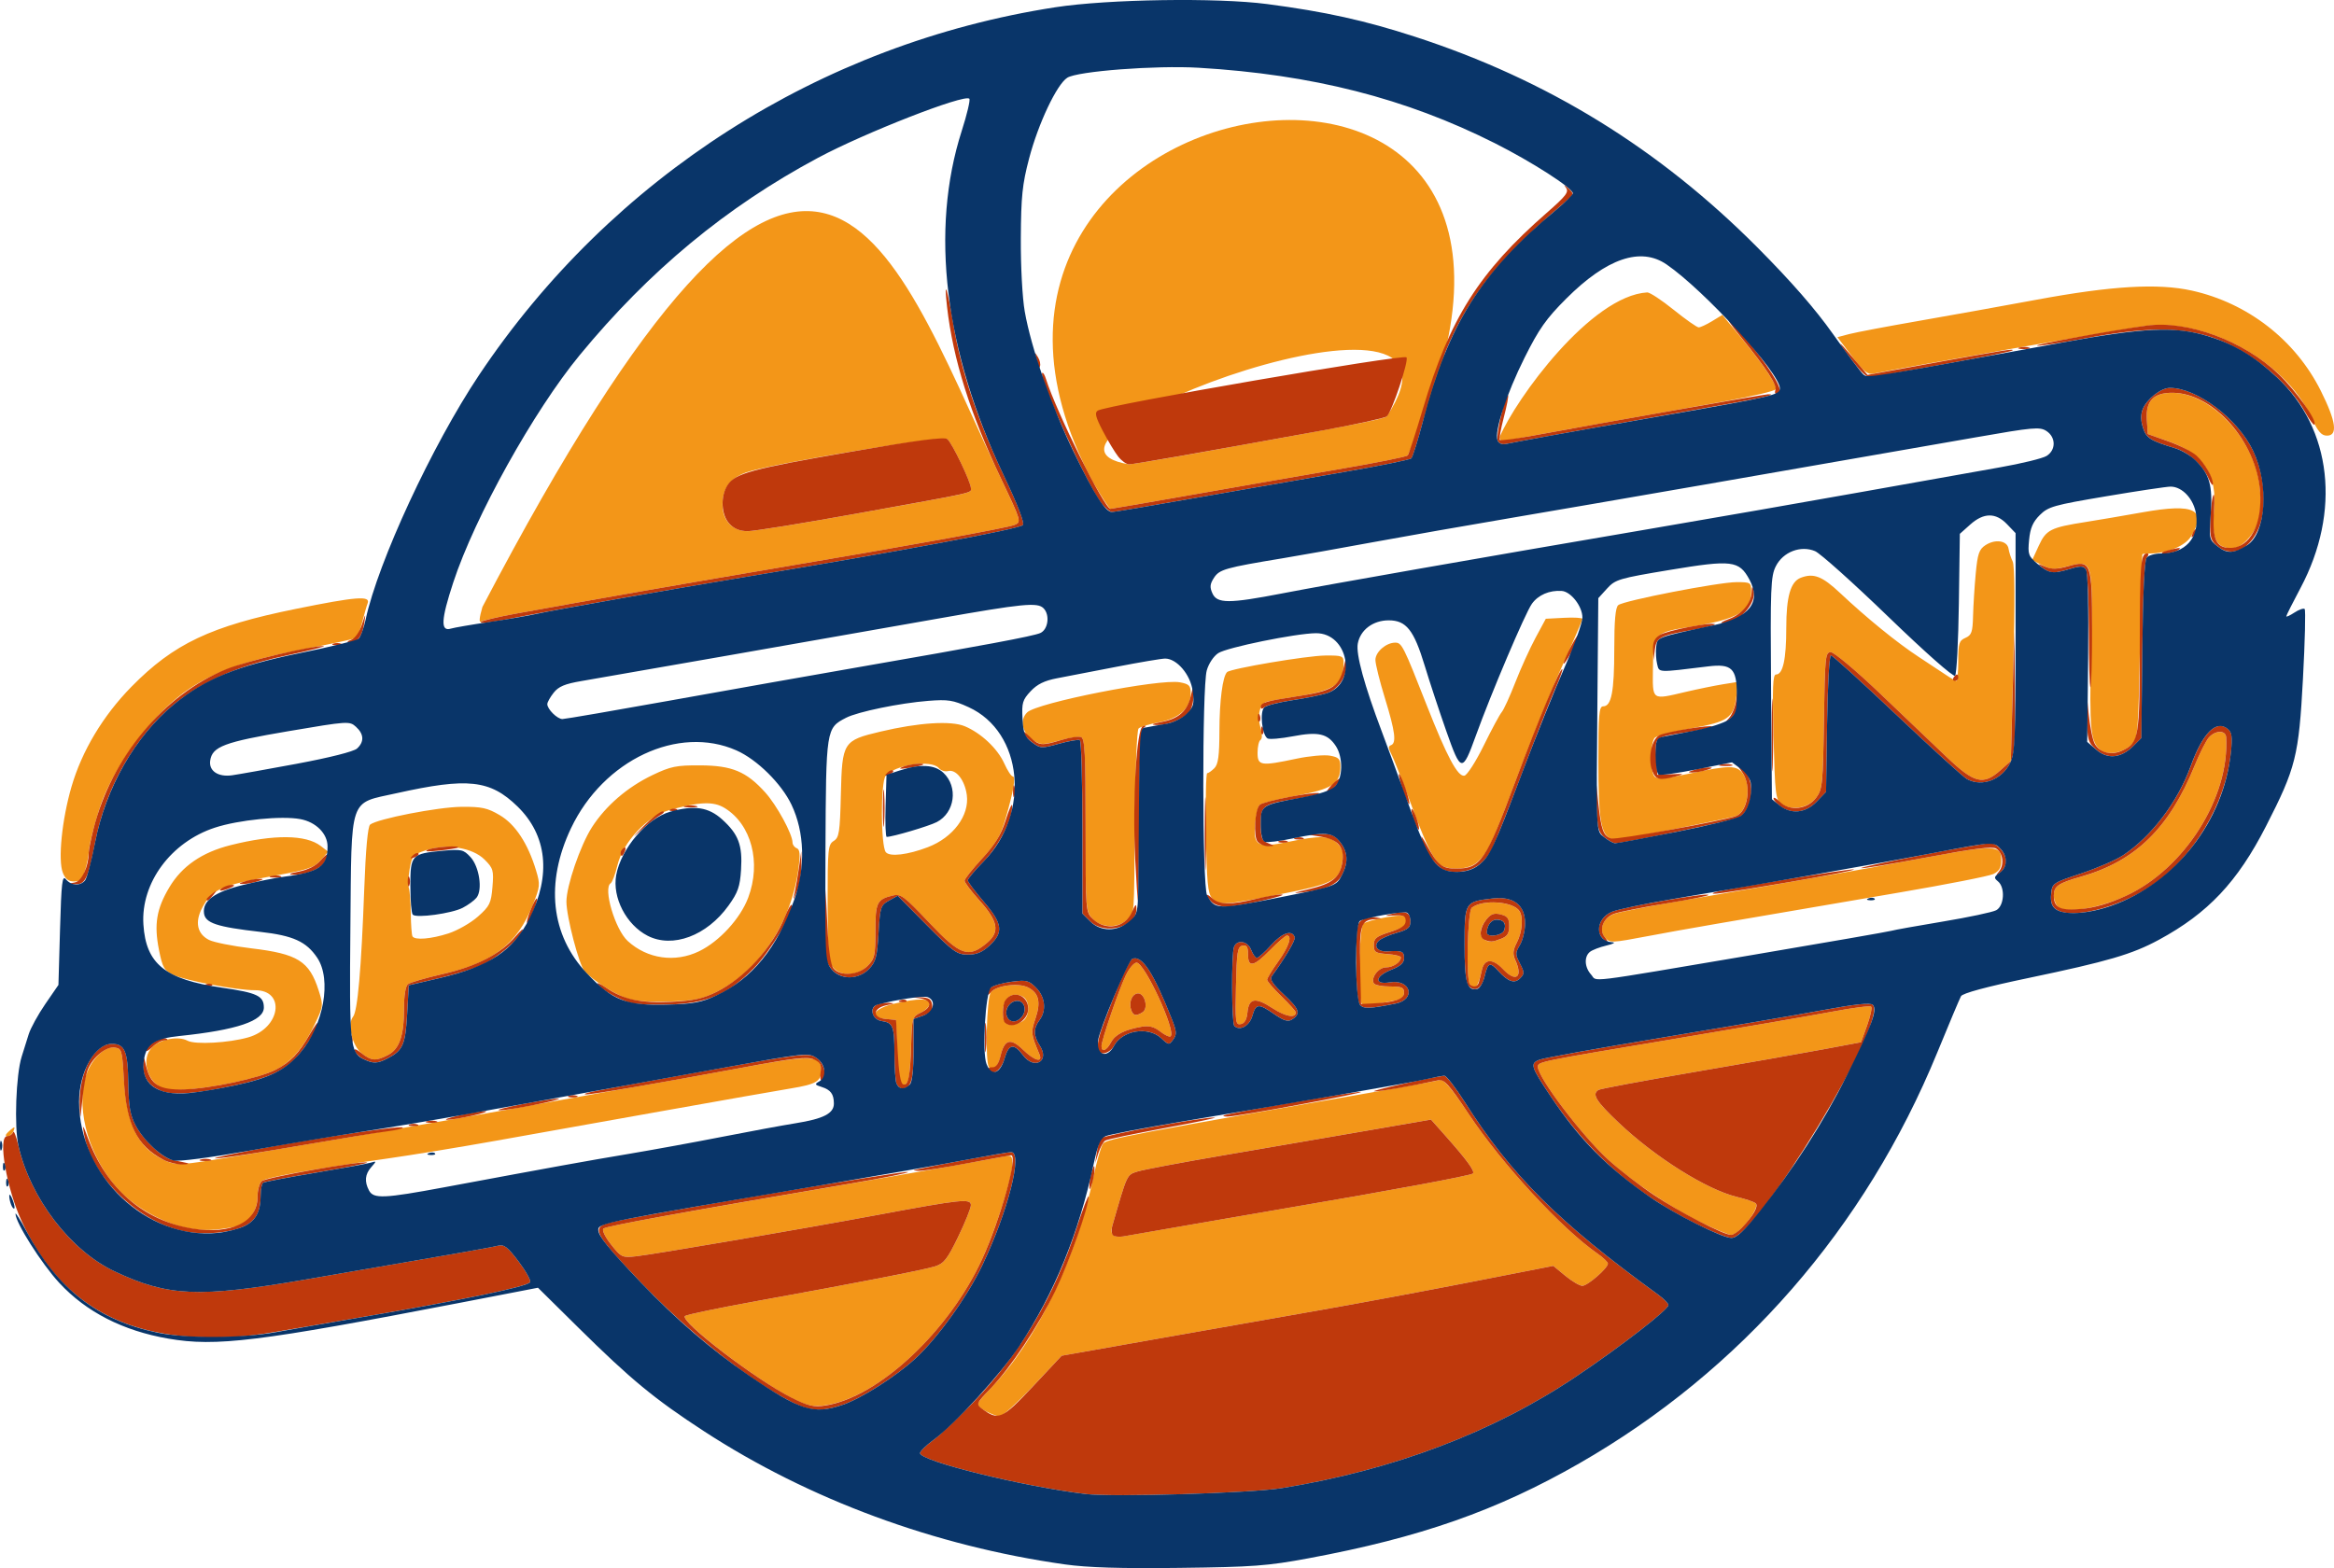 <?xml version="1.0" encoding="UTF-8" standalone="no"?>
<!-- Created with Inkscape (http://www.inkscape.org/) -->

<svg
   width="193.892mm"
   height="130.303mm"
   viewBox="0 0 193.892 130.303"
   version="1.1"
   id="svg5"
   xml:space="preserve"
   inkscape:export-filename="ronaldo.svg"
   inkscape:export-xdpi="16.479124"
   inkscape:export-ydpi="16.479124"
   inkscape:version="1.2.1 (9c6d41e, 2022-07-14)"
   sodipodi:docname="logosports.svg"
   xmlns:inkscape="http://www.inkscape.org/namespaces/inkscape"
   xmlns:sodipodi="http://sodipodi.sourceforge.net/DTD/sodipodi-0.dtd"
   xmlns="http://www.w3.org/2000/svg"
   xmlns:svg="http://www.w3.org/2000/svg"><sodipodi:namedview
     id="namedview7"
     pagecolor="#ffffff"
     bordercolor="#000000"
     borderopacity="0.25"
     inkscape:showpageshadow="2"
     inkscape:pageopacity="0.0"
     inkscape:pagecheckerboard="0"
     inkscape:deskcolor="#d1d1d1"
     inkscape:document-units="mm"
     showgrid="false"
     inkscape:zoom="0.61056044"
     inkscape:cx="473.33562"
     inkscape:cy="610.09521"
     inkscape:window-width="1728"
     inkscape:window-height="1051"
     inkscape:window-x="0"
     inkscape:window-y="38"
     inkscape:window-maximized="0"
     inkscape:current-layer="g13280" /><defs
     id="defs2" /><g
     inkscape:label="Layer 1"
     inkscape:groupmode="layer"
     id="layer1"
     transform="translate(-14.478,-101.986)"><g
       id="g13280"
       transform="translate(-114.836,223.606)"><path
         style="fill:#f39618;stroke-width:0.265"
         d="m 211.227,-4.34 c -0.4,-0.217 -0.728,-0.476 -0.728,-0.576 0,-0.1 0.521,-0.721 1.158,-1.381 3.732,-3.867 7.098,-10.816 8.499,-17.546 0.266,-1.278 0.621,-2.512 0.79,-2.742 0.29,-0.397 2.327,-0.782 25.008,-4.728 1.382,-0.241 2.714,-0.492 2.96,-0.56 0.331,-0.091 0.964,0.653 2.439,2.867 2.77,4.156 7.687,9.479 10.675,11.556 0.473,0.329 0.86,0.703 0.86,0.831 0,0.379 -1.685,1.845 -2.123,1.846 -0.222,8e-4 -0.855,-0.372 -1.408,-0.828 l -1.005,-0.829 -6.926,1.355 c -3.809,0.745 -9.367,1.782 -12.35,2.304 -2.983,0.522 -9.055,1.593 -13.494,2.378 l -8.07,1.429 -2.381,2.526 c -1.31,1.389 -2.56,2.519 -2.778,2.509 -0.218,-0.009 -0.724,-0.195 -1.124,-0.412 z m 16.603,-15.445 c 2.474,-0.434 6.284,-1.092 8.467,-1.462 8.443,-1.43 15.203,-2.687 15.374,-2.858 0.19,-0.19 -0.489,-1.12 -2.335,-3.197 l -1.142,-1.285 -5.551,0.959 c -3.053,0.527 -8.349,1.437 -11.769,2.022 -3.42,0.585 -6.602,1.186 -7.072,1.336 -0.89,0.285 -0.838,0.173 -2.09,4.533 -0.2,0.697 0.109,0.99 0.904,0.858 0.395,-0.065 2.741,-0.474 5.215,-0.908 z m -32.808,14.293 c -2.964,-1.52 -9.229,-6.338 -8.808,-6.772 0.103,-0.107 2.723,-0.654 5.821,-1.216 8.833,-1.603 14.024,-2.614 14.962,-2.912 0.732,-0.233 1.022,-0.604 1.918,-2.455 0.581,-1.199 1.056,-2.384 1.056,-2.634 0,-0.566 -0.798,-0.483 -7.673,0.8 -6.239,1.165 -18.547,3.275 -20.129,3.451 -1.167,0.13 -1.244,0.094 -2.086,-0.97 -0.499,-0.63 -0.774,-1.201 -0.641,-1.329 0.212,-0.203 5.913,-1.239 21.269,-3.864 5.316,-0.909 10.528,-1.833 11.972,-2.123 0.667,-0.134 0.728,-0.079 0.728,0.665 0,1.054 -1.405,5.457 -2.509,7.862 -2.79,6.078 -8.729,11.581 -13.123,12.158 -0.97,0.127 -1.44,0.015 -2.757,-0.661 z M 270.817,-19.952 c -2.58,-1.235 -5.793,-3.39 -7.88,-5.284 -2.173,-1.972 -5.871,-6.847 -5.871,-7.739 0,-0.416 0.07,-0.43 11.112,-2.278 5.603,-0.937 11.587,-1.969 13.3,-2.293 1.712,-0.324 3.187,-0.515 3.277,-0.425 0.09,0.09 -0.062,0.792 -0.338,1.561 l -0.502,1.397 -3.173,0.595 c -1.745,0.327 -6.59,1.179 -10.766,1.894 -4.176,0.715 -7.718,1.377 -7.871,1.472 -0.572,0.354 -0.226,0.917 1.673,2.72 3.026,2.874 7.311,5.566 9.823,6.17 0.728,0.175 1.43,0.415 1.561,0.533 0.393,0.356 -1.371,2.623 -2.041,2.623 -0.18,0 -1.218,-0.426 -2.305,-0.947 z m -125.777,0.41 c -1.983,-0.344 -4.422,-1.673 -5.825,-3.173 -2.422,-2.589 -3.602,-6.523 -2.807,-9.36 0.402,-1.437 1.553,-2.621 2.427,-2.497 0.596,0.084 0.631,0.208 0.779,2.734 0.216,3.685 1.174,5.595 3.313,6.61 0.838,0.398 1.219,0.418 2.98,0.163 3.793,-0.549 20.233,-3.368 29.535,-5.063 2.328,-0.424 5.603,-1.003 7.276,-1.287 1.673,-0.283 5.406,-0.955 8.295,-1.492 5.722,-1.065 6.522,-1.036 6.522,0.236 0,0.9 -0.422,1.151 -2.518,1.495 -1.016,0.167 -5.776,1.005 -10.578,1.862 -4.802,0.857 -11.113,1.984 -14.023,2.503 -2.91,0.519 -6.911,1.175 -8.891,1.457 -6.545,0.933 -10.087,1.569 -10.456,1.875 -0.201,0.166 -0.365,0.748 -0.365,1.293 0,1.201 -0.782,2.288 -1.789,2.487 -1.656,0.328 -2.647,0.368 -3.874,0.154 z m -15.238,-7.766 c 0,-0.055 0.181,-0.25 0.403,-0.434 0.337,-0.28 0.376,-0.263 0.236,0.1 -0.142,0.371 -0.639,0.631 -0.639,0.334 z m 13.059,-3.857 c -1.348,-0.567 -1.852,-2.487 -0.903,-3.437 0.673,-0.673 2.171,-0.948 2.937,-0.538 0.631,0.338 3.435,0.183 5.045,-0.279 2.694,-0.773 3.13,-3.94 0.54,-3.918 -1.454,0.012 -5.768,-0.8 -6.757,-1.271 -0.778,-0.371 -0.906,-0.594 -1.204,-2.091 -0.419,-2.108 -0.204,-3.401 0.864,-5.19 1.052,-1.762 2.713,-2.906 5.087,-3.502 3.603,-0.905 6.253,-0.881 7.486,0.067 l 0.622,0.478 -0.622,0.709 c -0.528,0.603 -1.057,0.787 -3.532,1.231 -4.801,0.861 -5.486,1.158 -6.317,2.733 -0.621,1.178 -0.412,2.157 0.566,2.655 0.398,0.203 1.974,0.517 3.502,0.699 3.88,0.462 4.834,1.059 5.615,3.511 0.391,1.229 0.383,1.303 -0.317,2.778 -0.924,1.95 -1.927,3.125 -3.237,3.793 -1.979,1.01 -8.222,2.056 -9.375,1.571 z m 61.153,-0.607 c -0.066,-0.182 -0.151,-1.402 -0.19,-2.712 l -0.071,-2.381 -0.876,-0.084 c -1.417,-0.136 -0.988,-0.87 0.744,-1.274 1.973,-0.46 2.91,-0.454 2.91,0.021 0,0.21 -0.327,0.539 -0.728,0.73 -0.7,0.335 -0.73,0.432 -0.794,2.594 -0.036,1.235 -0.128,2.514 -0.203,2.842 -0.149,0.646 -0.6,0.796 -0.792,0.265 z m 7.462,-1.163 c -0.335,-0.335 -0.205,-5.784 0.149,-6.229 0.45,-0.566 2.29,-0.808 3.081,-0.405 0.907,0.462 1.089,1.213 0.627,2.581 -0.395,1.168 -0.384,1.274 0.323,2.968 0.312,0.748 -0.405,0.554 -1.355,-0.366 -1.033,-1.001 -1.541,-0.876 -1.856,0.457 -0.23,0.971 -0.606,1.357 -0.969,0.994 z m 2.746,-3.807 c 0.662,-0.354 0.694,-1.73 0.049,-2.062 -0.895,-0.461 -1.643,0.128 -1.65,1.3 -0.006,1.064 0.546,1.327 1.601,0.762 z m -54.86,2.654 c -0.788,-0.62 -1.221,-2.439 -0.722,-3.039 0.382,-0.46 0.686,-3.925 0.934,-10.645 0.12,-3.264 0.295,-5.172 0.488,-5.327 0.596,-0.477 5.635,-1.459 7.576,-1.476 1.694,-0.015 2.161,0.086 3.188,0.69 1.301,0.765 2.346,2.357 3.022,4.603 0.352,1.17 0.336,1.336 -0.28,2.875 -1.304,3.257 -3.296,4.777 -7.518,5.738 -1.382,0.315 -2.662,0.688 -2.844,0.831 -0.206,0.161 -0.331,0.929 -0.331,2.039 0,2.255 -0.383,3.358 -1.338,3.852 -0.997,0.515 -1.371,0.491 -2.175,-0.141 z m 7.205,-9.967 c 0.754,-0.244 1.857,-0.874 2.452,-1.402 0.975,-0.865 1.093,-1.105 1.205,-2.456 0.115,-1.384 0.065,-1.556 -0.656,-2.278 -1.002,-1.002 -3.165,-1.344 -4.883,-0.771 -1.057,0.352 -1.154,0.464 -1.339,1.548 -0.11,0.643 -0.139,1.36 -0.064,1.594 0.074,0.234 0.145,1.187 0.157,2.118 0.012,0.931 0.076,1.782 0.142,1.891 0.201,0.332 1.54,0.223 2.987,-0.244 z m 54.252,9.356 c 0,-0.485 1.411,-4.592 2.016,-5.87 0.276,-0.582 0.679,-1.058 0.896,-1.058 0.663,0 3.285,5.664 2.832,6.117 -0.088,0.088 -0.474,-0.086 -0.858,-0.388 -0.503,-0.396 -0.93,-0.508 -1.535,-0.405 -1.438,0.247 -2.21,0.639 -2.567,1.307 -0.374,0.698 -0.784,0.854 -0.784,0.297 z m 3.409,-2.803 c 0.533,-0.337 0.156,-1.675 -0.439,-1.56 -0.484,0.093 -0.726,0.798 -0.487,1.419 0.167,0.436 0.404,0.472 0.926,0.141 z m 7.761,-2.183 c 0.065,-2.859 0.131,-3.27 0.537,-3.348 0.36,-0.069 0.463,0.093 0.463,0.724 0,1.127 0.47,1.031 1.852,-0.377 0.643,-0.655 1.263,-1.191 1.378,-1.191 0.468,0 0.157,0.936 -0.717,2.152 -0.509,0.709 -0.926,1.393 -0.926,1.52 0,0.127 0.536,0.75 1.191,1.385 0.655,0.635 1.191,1.232 1.191,1.328 0,0.51 -0.854,0.355 -1.941,-0.352 -1.435,-0.933 -1.96,-0.841 -2.076,0.367 -0.056,0.585 -0.239,0.902 -0.555,0.962 -0.435,0.082 -0.466,-0.165 -0.397,-3.17 z m 10.455,1.471 c -0.351,-0.351 -0.228,-6.364 0.137,-6.656 0.182,-0.146 1.025,-0.382 1.874,-0.525 1.257,-0.212 1.57,-0.191 1.686,0.112 0.195,0.509 -0.027,0.682 -1.463,1.143 -1.038,0.333 -1.238,0.504 -1.238,1.058 0,0.589 0.123,0.67 1.124,0.743 0.618,0.045 1.124,0.17 1.124,0.278 0,0.394 -0.65,0.831 -1.234,0.831 -0.623,0 -1.291,0.876 -1.011,1.328 0.088,0.143 0.689,0.259 1.335,0.259 0.982,0 1.175,0.083 1.175,0.508 0,0.343 -0.236,0.555 -0.728,0.652 -1.923,0.381 -2.604,0.447 -2.782,0.268 z m -61.128,-0.473 c -1.091,-0.405 -2.816,-1.525 -3.44,-2.233 -0.461,-0.523 -1.507,-4.532 -1.507,-5.775 0,-1.307 1.157,-4.682 2.118,-6.18 1.147,-1.788 2.946,-3.339 5.025,-4.334 1.518,-0.727 1.983,-0.822 3.969,-0.811 2.646,0.014 3.829,0.506 5.402,2.247 0.959,1.062 2.263,3.456 2.269,4.165 10e-4,0.186 0.159,0.399 0.35,0.472 0.263,0.101 0.3,0.499 0.151,1.645 -0.585,4.515 -3.248,8.529 -6.84,10.307 -1.212,0.6 -1.855,0.728 -3.969,0.792 -1.693,0.051 -2.853,-0.046 -3.528,-0.297 z m 6.076,-3.887 c 1.681,-0.814 3.426,-2.718 4.077,-4.45 1.099,-2.922 0.271,-6.085 -1.948,-7.448 -0.933,-0.573 -2.062,-0.532 -4.593,0.166 -1.842,0.508 -3.857,2.651 -4.324,4.6 -0.176,0.734 -0.427,1.4 -0.558,1.481 -0.65,0.402 0.366,3.842 1.418,4.803 1.63,1.487 3.929,1.816 5.928,0.849 z m 64.03,2.755 c -0.338,-0.338 -0.198,-6.091 0.154,-6.369 0.903,-0.71 3.444,-0.532 3.959,0.278 0.333,0.524 0.232,1.748 -0.215,2.613 -0.33,0.638 -0.359,0.957 -0.132,1.455 0.662,1.453 0.049,1.895 -1.033,0.745 -0.831,-0.885 -1.534,-0.858 -1.737,0.066 -0.314,1.433 -0.523,1.687 -0.997,1.213 z m 2.585,-3.786 c 0.521,-0.198 0.679,-0.443 0.679,-1.053 0,-0.641 -0.137,-0.83 -0.706,-0.972 -0.547,-0.137 -0.816,-0.042 -1.191,0.421 -0.752,0.929 -0.596,1.732 0.358,1.842 0.1,0.011 0.487,-0.095 0.86,-0.237 z m -55.53,2.316 c -0.336,-0.479 -0.412,-1.469 -0.412,-5.36 0,-4.421 0.037,-4.796 0.508,-5.09 0.453,-0.283 0.518,-0.707 0.595,-3.894 0.105,-4.334 0.183,-4.456 3.296,-5.194 3.169,-0.751 5.858,-0.922 6.997,-0.445 1.358,0.568 2.724,1.856 3.282,3.095 0.266,0.589 0.581,1.071 0.701,1.071 0.275,0 0.07,1.217 -0.588,3.496 -0.413,1.43 -0.795,2.081 -1.963,3.343 -0.798,0.862 -1.451,1.687 -1.451,1.834 0,0.147 0.536,0.863 1.192,1.593 1.605,1.785 1.766,2.655 0.664,3.582 -1.532,1.289 -2.199,1.053 -4.81,-1.705 -2.106,-2.225 -2.353,-2.406 -3.041,-2.233 -1.291,0.324 -1.414,0.581 -1.414,2.968 0,2.013 -0.063,2.291 -0.649,2.878 -0.862,0.862 -2.325,0.892 -2.907,0.061 z m 7.923,-9.935 c 2.096,-0.803 3.458,-2.63 3.23,-4.332 -0.166,-1.235 -0.892,-2.163 -1.556,-1.99 -0.255,0.067 -0.602,-0.045 -0.77,-0.248 -0.605,-0.729 -3.678,-0.275 -4.419,0.654 -0.42,0.527 -0.406,5.815 0.017,6.334 0.327,0.402 1.825,0.223 3.499,-0.418 z m 56.227,7.484 c -0.542,-0.653 -0.107,-1.649 0.857,-1.959 0.473,-0.153 2.944,-0.634 5.49,-1.071 11.23,-1.925 14.238,-2.455 19.813,-3.495 6.389,-1.191 6.778,-1.18 6.778,0.197 0,0.551 -0.182,0.849 -0.661,1.078 -0.364,0.174 -3.876,0.865 -7.805,1.535 -15.325,2.615 -18.085,3.093 -20.717,3.592 -3.27,0.619 -3.34,0.622 -3.754,0.123 z m -42.555,-1.542 c -0.561,-0.598 -0.575,-0.785 -0.575,-7.777 0,-5.759 -0.07,-7.191 -0.356,-7.301 -0.196,-0.075 -1.023,0.049 -1.838,0.276 -1.362,0.379 -1.536,0.377 -2.153,-0.027 -0.924,-0.605 -1.157,-1.661 -0.51,-2.308 0.806,-0.806 11.011,-2.818 12.692,-2.503 0.775,0.145 0.897,0.273 0.897,0.935 0,1.205 -0.966,2.08 -2.637,2.389 -0.795,0.147 -1.557,0.379 -1.694,0.515 -0.139,0.139 -0.274,3.428 -0.308,7.471 -0.073,8.621 -0.006,7.767 -0.653,8.414 -0.737,0.737 -2.132,0.696 -2.864,-0.083 z m 80.189,-1.002 c -0.182,-0.189 -0.331,-0.603 -0.331,-0.919 0,-0.768 0.367,-1.022 2.249,-1.559 4.531,-1.291 7.329,-4.022 9.443,-9.217 0.423,-1.04 0.961,-2.102 1.194,-2.36 0.548,-0.605 1.393,-0.609 1.428,-0.006 0.289,4.998 -3.457,10.922 -8.329,13.174 -2.278,1.052 -5.073,1.491 -5.654,0.888 z m -70.26,-0.708 c -0.353,-0.39 -0.439,-1.317 -0.504,-5.424 -0.043,-2.724 0.003,-4.953 0.102,-4.953 0.099,1.67e-4 0.367,-0.187 0.595,-0.415 0.323,-0.323 0.417,-1.02 0.422,-3.109 0.006,-2.507 0.266,-4.508 0.633,-4.875 0.296,-0.296 6.64,-1.368 8.158,-1.379 1.442,-0.01 1.521,0.023 1.521,0.638 0,1.775 -0.739,2.278 -4.101,2.791 -1.019,0.156 -2.049,0.342 -2.289,0.415 -0.576,0.174 -0.8,1.146 -0.503,2.183 0.145,0.506 0.143,0.893 -0.006,0.985 -0.135,0.083 -0.245,0.561 -0.245,1.062 0,1.088 0.262,1.128 3.224,0.5 1.065,-0.226 2.322,-0.339 2.795,-0.253 0.732,0.134 0.86,0.27 0.86,0.91 0,1.422 -0.686,1.872 -3.7,2.423 -1.515,0.277 -2.867,0.616 -3.005,0.753 -0.137,0.137 -0.305,0.827 -0.373,1.532 -0.181,1.882 0.166,2.078 2.727,1.549 2.686,-0.555 3.445,-0.53 4.115,0.14 0.439,0.439 0.526,0.762 0.405,1.506 -0.255,1.571 -0.739,1.825 -5.137,2.695 -4.704,0.93 -5.128,0.954 -5.696,0.326 z m -95.468,-2.109 c -0.411,-1.052 -0.075,-4.397 0.714,-7.121 0.867,-2.992 2.622,-5.923 4.988,-8.333 3.513,-3.578 6.588,-5.035 13.645,-6.466 5.043,-1.022 6.225,-1.115 5.977,-0.469 -0.091,0.237 -0.297,0.953 -0.458,1.592 -0.161,0.639 -0.39,1.221 -0.508,1.295 -0.119,0.073 -2.098,0.497 -4.399,0.942 -4.665,0.902 -7.187,1.774 -9.424,3.259 -2.746,1.823 -5.675,5.521 -7.143,9.018 -0.484,1.153 -1.242,3.968 -1.244,4.62 -8e-4,0.224 -0.125,0.854 -0.277,1.4 -0.224,0.805 -0.399,0.992 -0.931,0.992 -0.47,0 -0.736,-0.206 -0.94,-0.728 z m 114.273,-0.794 c -0.631,-0.72 -1.178,-1.917 -2.425,-5.309 -0.634,-1.724 -1.304,-3.417 -1.489,-3.762 -0.246,-0.46 -0.255,-0.654 -0.033,-0.728 0.481,-0.161 0.359,-1.131 -0.491,-3.893 -0.437,-1.418 -0.794,-2.855 -0.794,-3.193 0,-0.665 0.887,-1.438 1.651,-1.438 0.538,0 0.683,0.289 2.595,5.159 1.689,4.303 2.593,5.998 3.144,5.897 0.228,-0.042 0.951,-1.168 1.606,-2.502 0.655,-1.334 1.328,-2.584 1.495,-2.778 0.167,-0.194 0.676,-1.305 1.129,-2.47 0.454,-1.164 1.21,-2.831 1.68,-3.704 l 0.855,-1.587 1.521,-0.079 c 0.837,-0.044 1.521,-0.002 1.521,0.094 0,0.095 -0.783,1.917 -1.741,4.048 -0.958,2.131 -2.63,6.256 -3.718,9.167 -2.061,5.518 -2.441,6.315 -3.372,7.072 -0.754,0.613 -2.6,0.616 -3.135,0.006 z m 14.165,-2.126 c -0.682,-0.434 -0.876,-1.83 -0.876,-6.292 0,-3.957 0.057,-4.613 0.403,-4.613 0.683,0 0.919,-1.219 0.919,-4.747 0,-2.391 0.098,-3.47 0.331,-3.662 0.46,-0.378 8.343,-1.91 9.829,-1.91 1.163,0 1.217,0.034 1.217,0.758 0,1.67 -1.135,2.336 -5.027,2.949 -3.028,0.477 -3.111,0.568 -3.138,3.423 -0.026,2.767 -0.17,2.665 2.79,1.974 0.991,-0.231 2.363,-0.51 3.048,-0.62 l 1.246,-0.2 -0.154,1.216 c -0.227,1.79 -0.661,2.096 -3.771,2.654 -1.494,0.268 -2.846,0.617 -3.004,0.775 -0.388,0.388 -0.402,2.842 -0.018,3.227 0.234,0.234 0.932,0.174 2.919,-0.251 3.322,-0.711 3.915,-0.707 4.431,0.029 0.71,1.014 0.358,3.142 -0.58,3.502 -0.445,0.171 -9.623,1.998 -10.004,1.992 -0.137,-0.002 -0.39,-0.094 -0.563,-0.204 z m 14.337,-2.801 c -0.489,-0.358 -0.539,-0.776 -0.661,-5.568 -0.104,-4.092 -0.061,-5.182 0.205,-5.181 0.576,7.94e-4 0.853,-1.256 0.853,-3.866 0,-2.607 0.357,-3.847 1.202,-4.171 1.065,-0.409 1.779,-0.134 3.249,1.247 2.243,2.108 4.753,4.15 6.531,5.315 0.872,0.571 1.907,1.255 2.302,1.521 0.394,0.266 0.781,0.484 0.86,0.484 0.079,0 0.143,-0.746 0.143,-1.657 0,-1.465 0.069,-1.687 0.595,-1.918 0.514,-0.225 0.601,-0.477 0.635,-1.831 0.022,-0.863 0.122,-2.445 0.222,-3.515 0.154,-1.641 0.28,-2.009 0.805,-2.354 0.82,-0.537 1.815,-0.385 1.921,0.294 0.045,0.291 0.2,0.769 0.344,1.061 0.169,0.344 0.188,3.365 0.052,8.555 l -0.209,8.023 -0.864,0.772 c -1.433,1.281 -2.168,1.093 -4.524,-1.157 -1.111,-1.061 -3.608,-3.442 -5.548,-5.292 -1.941,-1.849 -3.748,-3.363 -4.016,-3.363 -0.456,0 -0.493,0.368 -0.573,5.67 -0.079,5.273 -0.124,5.722 -0.64,6.416 -0.649,0.872 -2.053,1.123 -2.884,0.515 z m 26.536,-4.449 c -0.87,-0.67 -0.968,-1.634 -0.824,-8.185 0.168,-7.655 0.169,-7.65 -1.933,-7.111 -1.131,0.29 -1.423,0.278 -2.132,-0.089 l -0.821,-0.425 0.549,-1.194 c 0.609,-1.324 0.981,-1.512 3.892,-1.968 0.946,-0.148 3.089,-0.513 4.763,-0.811 4.276,-0.761 5.351,-0.223 3.995,2 -0.492,0.807 -1.992,1.427 -3.451,1.427 -0.299,0 -0.568,0.03 -0.597,0.066 -0.029,0.036 -0.118,3.486 -0.198,7.666 -0.137,7.146 -0.178,7.632 -0.676,8.13 -0.693,0.692 -1.985,0.94 -2.567,0.493 z M 169.391,-71.186 c 27.553,-52.619 33.44,-31.165 43.097,-10.619 1.665,3.504 1.681,3.56 1.107,3.804 -0.587,0.25 -9.178,1.805 -20.426,3.696 -5.903,0.993 -15.474,2.669 -20.928,3.666 -1.47,0.268 -2.804,0.57 -2.965,0.669 -0.186,0.115 -0.144,-0.33 0.114,-1.216 z m 31.058,-7.749 c 10.096,-1.823 9.522,-1.696 9.522,-2.107 0,-0.502 -1.559,-3.757 -1.958,-4.088 -0.386,-0.32 -14.83,2.075 -16.739,2.776 -1.322,0.485 -1.94,1.335 -1.94,2.666 0,1.332 0.833,2.209 2.1,2.209 0.522,0 4.579,-0.655 9.016,-1.457 z m 113.567,2.752 c -0.727,-0.269 -0.968,-1.208 -0.78,-3.032 0.302,-2.926 -0.881,-4.719 -3.782,-5.733 l -1.72,-0.601 -0.079,-1.204 c -0.101,-1.554 0.563,-2.239 2.157,-2.224 3.233,0.03 6.826,3.933 7.231,7.857 0.2,1.939 -0.057,3.19 -0.85,4.132 -0.743,0.883 -1.355,1.109 -2.177,0.805 z m -93.947,-5.462 c -18.271,-34.232 46.104,-44.568 26.181,-2.124 -0.096,0.105 -2.613,0.609 -5.593,1.12 -2.98,0.511 -8.454,1.465 -12.165,2.119 -3.711,0.654 -6.827,1.192 -6.925,1.195 -0.098,0.003 -0.772,-1.037 -1.497,-2.31 z m 8.643,-2.319 c 12.628,-2.255 15.514,-2.813 15.8,-3.05 9.128,-13.695 -33.113,2.084 -21.403,3.979 0.22,0 2.741,-0.418 5.603,-0.929 z m 25.18,-1.337 c 1.362,-3.208 7.588,-11.746 12.269,-12.021 0.218,0 1.207,0.653 2.199,1.452 0.992,0.799 1.923,1.453 2.068,1.454 0.146,0.001 0.648,-0.231 1.116,-0.517 l 0.852,-0.519 1.53,1.859 c 1.935,2.352 3.022,3.965 2.906,4.313 -0.05,0.149 -1.987,0.608 -4.305,1.019 -10.19,1.807 -17.489,3.122 -18.039,3.248 -0.427,0.098 -0.595,0.017 -0.595,-0.288 z m 67.379,-1.734 c -2.128,-4.572 -8.556,-8.104 -13.669,-7.51 -1.23,0.143 -20.942,3.601 -22.669,3.977 -0.459,0.1 -0.821,-0.197 -1.778,-1.454 l -1.201,-1.58 0.984,-0.259 c 0.541,-0.142 3.127,-0.632 5.746,-1.088 2.619,-0.456 7.025,-1.249 9.79,-1.761 6.261,-1.161 10.111,-1.387 12.927,-0.761 4.646,1.034 8.594,4.101 10.704,8.316 1.276,2.549 1.439,3.741 0.512,3.736 -0.469,-0.002 -0.754,-0.345 -1.347,-1.617 z"
         id="path13288"
         sodipodi:nodetypes="sssssssssscscssscscssssscssssssssssssssssssssssssssssscssssssssssssssssssssssssssssssssssssssssscsssssssssssscsssssssssssssssssssssssssssssssssssssssssssssssssssssssssssssssssssssssssssssssssssssssssscsssssssssssssssssssssssssssssssssssssssssssssssssssssssssssssssssssssssssssssssssssssssssssssssssssssssssssssssssssssssssssssssssssssssssscsssssssssssssssssscssssssscsssscsssssssssssssscsssssssssssscsssssssssccsssscsssssssssscssssssccsssscsccsccssscsssscsssscssssscs"
         inkscape:export-filename="path13288.svg"
         inkscape:export-xdpi="16.479124"
         inkscape:export-ydpi="16.479124" /><path
         style="fill:#bf390c;stroke-width:0.265"
         d="m 219.496,2.527 c -5.169,-0.614 -13.767,-2.737 -13.752,-3.395 0.003,-0.153 0.492,-0.636 1.086,-1.072 0.594,-0.437 2.124,-1.884 3.4,-3.216 3.868,-4.037 6.66,-8.76 8.502,-14.379 0.549,-1.673 1.005,-2.859 1.013,-2.635 0.03,0.796 -1.614,5.45 -2.769,7.836 -1.402,2.897 -3.7,6.359 -5.385,8.111 -1.19,1.238 -1.209,1.284 -0.695,1.665 1.364,1.01 1.66,0.88 4.215,-1.846 l 2.4,-2.56 8.07,-1.429 c 4.438,-0.786 10.511,-1.856 13.494,-2.378 2.983,-0.522 8.541,-1.559 12.35,-2.304 l 6.926,-1.355 1.005,0.829 c 0.553,0.456 1.187,0.828 1.408,0.828 0.438,-0.001 2.123,-1.467 2.123,-1.846 0,-0.128 -0.387,-0.502 -0.86,-0.831 -2.984,-2.075 -7.904,-7.399 -10.668,-11.545 -1.693,-2.54 -2.072,-2.961 -2.571,-2.855 -2.546,0.54 -4.836,0.936 -5.31,0.918 -0.502,-0.019 5.057,-1.247 5.823,-1.286 0.167,-0.009 0.928,0.967 1.69,2.167 3.87,6.097 7.783,9.997 16.064,16.006 0.473,0.343 0.86,0.737 0.86,0.874 0,0.38 -3.96,3.445 -7.673,5.94 -6.901,4.637 -15.161,7.767 -24.474,9.276 -2.537,0.411 -14.012,0.752 -16.272,0.483 z m -24.439,-7.655 c -3.564,-1.83 -8.595,-5.822 -12.489,-9.908 -3.953,-4.149 -4.176,-4.583 -2.562,-4.996 2.148,-0.549 24.37,-4.321 24.738,-4.199 0.159,0.053 -1.964,0.481 -4.717,0.951 -14.275,2.438 -20.374,3.549 -20.586,3.752 -0.133,0.128 0.142,0.7 0.641,1.329 0.843,1.064 0.92,1.1 2.086,0.97 1.582,-0.176 13.89,-2.286 20.129,-3.451 6.875,-1.283 7.673,-1.366 7.673,-0.8 0,0.249 -0.475,1.434 -1.056,2.634 -0.896,1.851 -1.186,2.222 -1.918,2.455 -0.938,0.298 -6.129,1.309 -14.962,2.912 -3.098,0.562 -5.717,1.11 -5.821,1.216 -0.432,0.445 5.93,5.316 8.864,6.786 1.373,0.688 1.831,0.796 2.78,0.653 4.401,-0.66 10.28,-6.142 13.043,-12.164 1.52,-3.311 3.006,-8.631 2.412,-8.631 -0.053,0 -1.677,0.298 -3.607,0.661 -1.931,0.364 -3.762,0.648 -4.07,0.631 -0.531,-0.029 -0.533,-0.037 -0.031,-0.148 1.51,-0.334 7.386,-1.409 7.703,-1.409 1,0 -0.237,4.874 -2.384,9.393 -1.245,2.622 -3.691,6.033 -5.565,7.759 -1.624,1.497 -4.495,3.325 -6.047,3.851 -1.736,0.588 -2.745,0.529 -4.255,-0.246 z M 144.565,-10.59 c -6.359,-0.583 -10.699,-3.654 -13.428,-9.503 -1.28,-2.744 -2.033,-7.116 -1.225,-7.116 0.206,0 0.425,-0.149 0.486,-0.331 0.061,-0.182 0.261,0.324 0.444,1.124 0.997,4.36 4.323,8.711 7.975,10.433 4.461,2.104 6.992,2.212 15.914,0.679 11.706,-2.011 15.345,-2.65 15.951,-2.802 0.505,-0.127 0.797,0.097 1.715,1.313 0.609,0.806 1.037,1.578 0.952,1.716 -0.23,0.372 -5.422,1.447 -14.311,2.964 -2.474,0.422 -5.51,0.941 -6.747,1.154 -2.875,0.494 -5.166,0.603 -7.726,0.369 z m 77.173,-8.427 c -0.088,-0.142 -0.1,-0.466 -0.027,-0.719 1.252,-4.36 1.2,-4.248 2.09,-4.533 0.47,-0.151 3.652,-0.752 7.072,-1.336 3.42,-0.585 8.716,-1.494 11.769,-2.022 l 5.551,-0.959 1.142,1.285 c 1.846,2.077 2.525,3.007 2.335,3.197 -0.171,0.171 -6.931,1.427 -15.374,2.858 -2.183,0.37 -5.993,1.028 -8.467,1.462 -2.474,0.434 -4.821,0.843 -5.215,0.908 -0.395,0.065 -0.789,0.002 -0.877,-0.14 z m 48.558,-0.864 c -5.216,-2.596 -8.984,-5.89 -12.156,-10.626 -1.678,-2.505 -1.749,-2.744 -0.911,-3.062 0.375,-0.142 4.95,-0.965 10.167,-1.828 5.217,-0.863 11.225,-1.891 13.351,-2.284 2.705,-0.5 3.949,-0.632 4.144,-0.437 1.31,1.31 -9.669,19.403 -11.752,19.367 -0.327,-0.006 -1.607,-0.514 -2.844,-1.13 z m 3.722,0.28 c 0.945,-0.992 1.401,-1.798 1.146,-2.028 -0.131,-0.118 -0.833,-0.358 -1.561,-0.533 -2.512,-0.604 -6.797,-3.296 -9.823,-6.17 -1.899,-1.803 -2.245,-2.367 -1.673,-2.72 0.153,-0.094 3.695,-0.757 7.871,-1.472 4.176,-0.715 9.021,-1.567 10.766,-1.894 l 3.173,-0.595 0.502,-1.397 c 0.276,-0.768 0.428,-1.471 0.338,-1.561 -0.09,-0.09 -1.565,0.101 -3.277,0.425 -1.712,0.324 -7.697,1.355 -13.3,2.293 -11.042,1.848 -11.112,1.862 -11.112,2.278 0,0.892 3.698,5.767 5.871,7.739 0.918,0.834 2.622,2.151 3.786,2.927 2.119,1.413 5.782,3.304 6.398,3.304 0.18,0 0.583,-0.268 0.895,-0.595 z m -129.226,0.33 c -3.911,-0.694 -7.92,-4.555 -8.517,-8.202 -0.123,-0.749 -0.059,-0.672 0.331,0.4 1.523,4.188 4.619,6.877 8.677,7.537 3.238,0.527 5.423,-0.532 5.423,-2.628 0,-0.556 0.163,-1.146 0.362,-1.312 0.373,-0.309 8.25,-1.7 8.728,-1.541 0.147,0.049 -1.677,0.413 -4.052,0.808 -2.376,0.396 -4.421,0.782 -4.546,0.859 -0.125,0.077 -0.227,0.542 -0.227,1.033 0,1.372 -0.401,2.129 -1.37,2.589 -1.152,0.547 -3.197,0.74 -4.808,0.454 z m 75.022,-3.836 c 0,-0.291 0.095,-0.827 0.212,-1.191 0.168,-0.524 0.212,-0.551 0.212,-0.132 0,0.291 -0.095,0.827 -0.212,1.191 -0.168,0.524 -0.212,0.551 -0.212,0.132 z m -76.914,-2.136 c -2.203,-1.146 -3.093,-2.927 -3.294,-6.59 -0.139,-2.532 -0.173,-2.655 -0.767,-2.739 -0.708,-0.1 -1.8,0.788 -2.222,1.808 -0.151,0.364 -0.359,1.495 -0.462,2.514 -0.187,1.841 -0.189,1.843 -0.227,0.428 -0.072,-2.657 1.2,-5.058 2.681,-5.058 1.077,0 1.33,0.602 1.367,3.253 0.027,1.938 0.15,2.657 0.604,3.519 0.655,1.244 2.189,2.687 3.054,2.871 0.325,0.069 0.829,0.176 1.12,0.238 0.342,0.072 0.249,0.122 -0.265,0.141 -0.437,0.016 -1.151,-0.157 -1.587,-0.384 z m 3.114,-0.032 c 0.257,-0.067 0.615,-0.063 0.794,0.01 0.179,0.072 -0.032,0.127 -0.468,0.122 -0.437,-0.005 -0.583,-0.065 -0.326,-0.132 z m 74.415,-0.602 c 0.075,-0.505 0.25,-1.031 0.389,-1.17 0.256,-0.256 8.422,-1.744 9.395,-1.712 0.291,0.01 -1.565,0.403 -4.125,0.875 -2.56,0.471 -4.79,0.941 -4.957,1.044 -0.166,0.103 -0.423,0.568 -0.571,1.034 l -0.268,0.847 z m -72.237,0.242 c 4.679,-0.985 14.366,-2.508 14.581,-2.293 0.075,0.075 -0.495,0.217 -1.269,0.315 -0.773,0.098 -4.119,0.646 -7.434,1.218 -5.361,0.925 -8.732,1.362 -5.878,0.761 z m 15.147,-2.542 c 0.182,-0.073 0.48,-0.073 0.661,0 0.182,0.073 0.033,0.133 -0.331,0.133 -0.364,0 -0.513,-0.06 -0.331,-0.133 z m 1.46,-0.273 c 0.257,-0.067 0.615,-0.063 0.794,0.01 0.179,0.072 -0.032,0.127 -0.468,0.122 -0.437,-0.005 -0.583,-0.065 -0.326,-0.132 z m 2.707,-0.494 c 0.873,-0.197 1.826,-0.351 2.117,-0.343 0.291,0.009 -0.185,0.177 -1.058,0.374 -0.873,0.197 -1.826,0.351 -2.117,0.343 -0.291,-0.009 0.185,-0.177 1.058,-0.374 z m 63.5,-7.9e-4 c 0.51,-0.206 10.795,-1.968 11.348,-1.944 0.662,0.029 -10.311,2.065 -11.083,2.056 -0.291,-0.003 -0.41,-0.054 -0.265,-0.113 z m -58.341,-0.916 c 1.382,-0.266 2.752,-0.479 3.043,-0.472 0.291,0.006 -0.542,0.231 -1.852,0.5 -1.31,0.269 -2.679,0.481 -3.043,0.472 -0.364,-0.009 0.47,-0.234 1.852,-0.5 z m 3.903,-0.698 c 0.182,-0.073 0.48,-0.073 0.661,0 0.182,0.073 0.033,0.133 -0.331,0.133 -0.364,0 -0.513,-0.06 -0.331,-0.133 z m -33.978,-0.461 c -0.977,-0.442 -1.421,-1.145 -1.383,-2.191 0.026,-0.714 0.036,-0.708 0.238,0.147 0.372,1.576 1.084,2.026 3.118,1.97 2.194,-0.06 6.282,-0.931 7.642,-1.629 1.226,-0.628 1.945,-1.376 2.843,-2.953 0.373,-0.655 0.679,-1.072 0.68,-0.926 0.003,0.4 -1.019,2.021 -1.809,2.869 -1.013,1.087 -2.417,1.727 -5.022,2.291 -3.436,0.744 -5.318,0.87 -6.307,0.422 z m 36.029,0.093 c 0.582,-0.122 4.832,-0.901 9.445,-1.731 8.013,-1.442 8.417,-1.489 9.062,-1.066 0.656,0.43 0.936,1.561 0.458,1.856 -0.119,0.074 -0.166,-0.214 -0.103,-0.638 0.092,-0.625 -0.013,-0.83 -0.551,-1.075 -0.54,-0.246 -1.641,-0.121 -5.916,0.675 -7.201,1.34 -12.582,2.258 -13.057,2.227 -0.218,-0.014 0.079,-0.126 0.661,-0.248 z m 25.164,-0.669 c -0.088,-0.23 -0.162,-1.332 -0.165,-2.447 -0.005,-2.292 -0.123,-2.599 -1.052,-2.73 -0.738,-0.104 -1.057,-0.956 -0.492,-1.314 0.196,-0.124 0.654,-0.214 1.018,-0.199 0.597,0.025 0.585,0.044 -0.129,0.196 -1.148,0.246 -1.207,1.032 -0.085,1.139 l 0.876,0.084 0.132,2.625 c 0.087,1.72 0.243,2.661 0.453,2.731 0.429,0.142 0.591,-0.676 0.671,-3.368 0.064,-2.162 0.094,-2.259 0.794,-2.594 0.99,-0.473 0.926,-1.052 -0.132,-1.197 l -0.86,-0.117 0.926,0.035 c 0.749,0.028 0.942,0.149 1.012,0.637 0.067,0.47 -0.094,0.665 -0.728,0.886 l -0.813,0.283 v 2.567 c 0,2.519 -0.203,3.202 -0.951,3.202 -0.174,0 -0.388,-0.188 -0.476,-0.419 z m 7.672,-1.124 c -0.085,-0.137 0.046,-0.233 0.29,-0.213 0.307,0.025 0.519,-0.275 0.69,-0.976 0.329,-1.353 0.831,-1.482 1.867,-0.478 0.949,0.92 1.667,1.114 1.355,0.366 -0.707,-1.694 -0.718,-1.799 -0.323,-2.968 0.463,-1.368 0.28,-2.119 -0.627,-2.581 -0.792,-0.403 -2.631,-0.161 -3.081,0.405 -0.182,0.229 -0.331,0.289 -0.331,0.133 0,-0.503 0.632,-0.813 2.039,-1.003 1.25,-0.168 1.44,-0.123 2.051,0.488 0.762,0.762 0.882,1.906 0.284,2.697 -0.509,0.673 -0.503,1.31 0.021,2.108 0.859,1.311 -0.45,2.062 -1.396,0.801 -0.754,-1.005 -1.173,-0.936 -1.517,0.248 -0.292,1.006 -0.986,1.517 -1.322,0.973 z m -51.937,-0.89 c -0.319,-0.154 -0.646,-0.452 -0.726,-0.662 -0.096,-0.249 0.095,-0.191 0.549,0.166 0.826,0.65 1.195,0.676 2.196,0.158 0.955,-0.494 1.338,-1.596 1.338,-3.852 0,-1.11 0.125,-1.878 0.331,-2.039 0.182,-0.142 1.462,-0.516 2.844,-0.831 2.861,-0.651 4.852,-1.676 6.085,-3.132 0.467,-0.552 0.722,-0.751 0.567,-0.444 -0.388,0.769 -1.954,2.106 -3.229,2.757 -0.583,0.297 -2.217,0.81 -3.631,1.14 l -2.571,0.599 -0.134,2.395 c -0.142,2.543 -0.355,3.026 -1.619,3.68 -0.849,0.439 -1.201,0.45 -2.001,0.063 z m 51.601,-1.801 c 0,-1.091 0.047,-1.538 0.104,-0.992 0.057,0.546 0.057,1.439 0,1.984 -0.057,0.546 -0.104,0.099 -0.104,-0.992 z m -69.674,1.064 c 0,-0.388 1.256,-1.134 1.645,-0.978 0.213,0.085 0.167,0.144 -0.124,0.157 -0.255,0.011 -0.701,0.259 -0.992,0.55 -0.291,0.291 -0.529,0.413 -0.529,0.271 z m 79.079,-0.072 c -0.067,-0.703 0.09,-1.224 1.277,-4.259 0.675,-1.724 1.389,-3.197 1.588,-3.273 0.8,-0.307 1.732,1.118 3.264,4.989 0.416,1.05 0.434,1.299 0.126,1.72 -0.348,0.476 -0.382,0.472 -0.994,-0.103 -1.077,-1.012 -3.23,-0.669 -3.923,0.625 -0.354,0.662 -1.285,0.871 -1.339,0.302 z m 1.08,-0.578 c 0.357,-0.668 1.129,-1.061 2.567,-1.307 0.605,-0.104 1.032,0.009 1.535,0.405 0.383,0.302 0.769,0.476 0.858,0.388 0.453,-0.453 -2.17,-6.117 -2.832,-6.117 -0.217,0 -0.62,0.476 -0.896,1.058 -0.606,1.278 -2.016,5.385 -2.016,5.87 0,0.557 0.411,0.401 0.784,-0.297 z m 1.698,-2.648 c -0.238,-0.621 0.004,-1.326 0.487,-1.419 0.596,-0.115 0.972,1.223 0.439,1.56 -0.523,0.331 -0.759,0.295 -0.926,-0.141 z m -64.904,2.344 c 0.013,-0.308 0.075,-0.371 0.16,-0.16 0.076,0.191 0.067,0.419 -0.021,0.507 -0.088,0.088 -0.15,-0.068 -0.139,-0.347 z m 73.456,-1.069 c -0.228,-0.228 -0.252,-5.974 -0.027,-6.56 0.251,-0.654 1.143,-0.503 1.427,0.243 0.138,0.364 0.354,0.661 0.479,0.661 0.125,0 0.663,-0.485 1.196,-1.078 0.911,-1.015 1.729,-1.281 1.944,-0.632 0.076,0.23 -0.838,1.781 -1.899,3.222 -0.198,0.269 0.055,0.658 1.011,1.551 1.295,1.21 1.412,1.582 0.649,2.063 -0.321,0.203 -0.677,0.094 -1.454,-0.444 -1.319,-0.914 -1.532,-0.897 -1.83,0.147 -0.236,0.828 -1.047,1.276 -1.496,0.827 z m 1.087,-1.109 c 0.116,-1.207 0.642,-1.3 2.076,-0.367 1.087,0.707 1.941,0.862 1.941,0.352 0,-0.096 -0.536,-0.693 -1.191,-1.328 -0.655,-0.635 -1.191,-1.258 -1.191,-1.385 0,-0.127 0.417,-0.811 0.926,-1.52 0.873,-1.215 1.185,-2.152 0.717,-2.152 -0.115,0 -0.735,0.536 -1.378,1.191 -1.382,1.408 -1.852,1.504 -1.852,0.377 0,-0.632 -0.103,-0.793 -0.463,-0.724 -0.406,0.078 -0.472,0.489 -0.537,3.348 -0.069,3.005 -0.038,3.252 0.397,3.17 0.316,-0.06 0.499,-0.377 0.555,-0.962 z m -20.148,0.833 c -0.235,-0.235 -0.218,-1.469 0.026,-1.834 0.615,-0.92 1.914,-0.453 1.914,0.688 0,0.982 -1.323,1.764 -1.94,1.147 z m 1.401,-0.472 c 0.447,-0.539 0.232,-1.336 -0.361,-1.336 -0.615,0 -1.092,0.707 -0.869,1.287 0.206,0.536 0.806,0.56 1.23,0.049 z m 28.123,-0.976 c -0.229,-0.23 -0.331,-1.336 -0.331,-3.578 0,-3.001 0.041,-3.267 0.543,-3.536 0.299,-0.16 0.805,-0.24 1.124,-0.178 0.505,0.098 0.49,0.118 -0.114,0.149 -1.172,0.061 -1.313,0.508 -1.232,3.91 l 0.075,3.137 0.889,-0.042 c 1.883,-0.089 2.683,-0.356 2.683,-0.896 0,-0.436 -0.185,-0.517 -1.175,-0.517 -0.646,0 -1.247,-0.117 -1.335,-0.259 -0.279,-0.452 0.388,-1.328 1.011,-1.328 0.585,0 1.234,-0.438 1.234,-0.831 0,-0.108 -0.506,-0.233 -1.124,-0.278 -1.001,-0.072 -1.124,-0.154 -1.124,-0.743 0,-0.562 0.2,-0.725 1.323,-1.08 0.982,-0.311 1.323,-0.549 1.323,-0.926 0,-0.413 -0.173,-0.499 -0.926,-0.459 -0.916,0.048 -0.918,0.046 -0.132,-0.149 1.071,-0.266 1.455,-0.095 1.455,0.648 0,0.506 -0.21,0.682 -1.124,0.941 -0.618,0.175 -1.287,0.466 -1.487,0.647 -0.508,0.461 -0.115,0.951 0.719,0.897 1.193,-0.077 1.363,-0.007 1.363,0.561 0,0.397 -0.296,0.667 -1.058,0.966 -1.364,0.536 -1.458,1.263 -0.134,1.048 1.766,-0.287 2.217,1.423 0.467,1.77 -2.128,0.422 -2.598,0.442 -2.913,0.126 z m -60.657,-0.196 c -1.067,-0.348 -2.257,-1.021 -2.656,-1.502 -0.204,-0.246 0.089,-0.134 0.651,0.247 1.462,0.992 2.878,1.296 5.468,1.172 1.784,-0.085 2.577,-0.26 3.704,-0.818 2.343,-1.16 4.678,-3.725 5.688,-6.249 0.243,-0.608 0.499,-1.05 0.567,-0.981 0.34,0.34 -1.776,3.878 -3.149,5.264 -2.176,2.197 -3.892,2.926 -7.096,3.014 -1.382,0.038 -2.812,-0.028 -3.177,-0.147 z m 22.442,-0.213 c 0.191,-0.076 0.419,-0.067 0.507,0.021 0.088,0.088 -0.068,0.15 -0.347,0.139 -0.308,-0.013 -0.371,-0.075 -0.16,-0.16 z m 47.206,-1.187 c -0.22,-0.22 -0.325,-1.329 -0.325,-3.438 0,-3.541 0.013,-3.563 2.323,-3.833 1.733,-0.203 2.704,0.541 2.704,2.069 0,0.585 -0.192,1.39 -0.427,1.788 -0.393,0.664 -0.393,0.79 -0.002,1.545 0.385,0.745 0.387,0.861 0.012,1.235 -0.465,0.465 -0.991,0.285 -1.81,-0.619 -0.694,-0.767 -0.861,-0.702 -1.13,0.437 -0.245,1.036 -0.793,1.369 -1.345,0.816 z m 0.852,-0.286 c 0.056,-0.182 0.174,-0.658 0.261,-1.058 0.203,-0.924 0.905,-0.951 1.737,-0.066 1.081,1.151 1.695,0.708 1.033,-0.745 -0.227,-0.498 -0.198,-0.816 0.132,-1.455 0.447,-0.865 0.548,-2.089 0.215,-2.613 -0.515,-0.81 -3.057,-0.988 -3.959,-0.278 -0.353,0.278 -0.492,6.031 -0.154,6.369 0.279,0.279 0.625,0.206 0.736,-0.154 z m 0.477,-3.549 c -0.479,-0.193 -0.406,-0.996 0.154,-1.687 0.375,-0.463 0.644,-0.558 1.191,-0.421 0.569,0.143 0.706,0.331 0.706,0.972 0,0.61 -0.158,0.855 -0.679,1.053 -0.732,0.278 -0.867,0.287 -1.372,0.083 z m 1.626,-0.775 c 0.214,-0.557 -0.024,-0.902 -0.621,-0.902 -0.446,0 -0.806,0.483 -0.806,1.08 0,0.42 1.258,0.264 1.428,-0.178 z m -107.84,4.473 c 0.191,-0.076 0.419,-0.067 0.507,0.021 0.088,0.088 -0.068,0.15 -0.347,0.139 -0.308,-0.013 -0.371,-0.075 -0.16,-0.16 z m 51.927,-1.31 c -0.488,-0.621 -0.543,-1.02 -0.499,-3.638 l 0.05,-2.941 0.149,3.07 c 0.098,2.021 0.273,3.219 0.512,3.506 0.558,0.67 2.054,0.557 2.824,-0.213 0.587,-0.587 0.649,-0.865 0.649,-2.878 0,-2.387 0.123,-2.644 1.414,-2.968 0.688,-0.173 0.935,0.008 3.041,2.233 2.61,2.758 3.277,2.994 4.81,1.705 1.102,-0.927 0.941,-1.797 -0.664,-3.582 -0.656,-0.729 -1.192,-1.446 -1.192,-1.593 0,-0.147 0.651,-0.97 1.448,-1.831 1.087,-1.174 1.578,-1.974 1.97,-3.21 0.287,-0.906 0.528,-1.443 0.537,-1.193 0.036,1.11 -1.104,3.34 -2.366,4.629 -0.728,0.744 -1.323,1.452 -1.321,1.574 0.001,0.122 0.597,0.917 1.323,1.765 1.568,1.832 1.667,2.552 0.499,3.643 -0.602,0.563 -1.085,0.768 -1.808,0.768 -0.892,0 -1.216,-0.232 -3.41,-2.447 l -2.424,-2.447 -0.729,0.406 c -0.689,0.383 -0.737,0.532 -0.862,2.692 -0.113,1.952 -0.226,2.386 -0.774,2.968 -0.901,0.958 -2.416,0.95 -3.176,-0.016 z m 64.013,-2.607 c -0.532,-0.641 -0.092,-1.713 0.866,-2.113 0.929,-0.387 7.822,-1.591 8.014,-1.399 0.065,0.065 -1.486,0.38 -3.446,0.699 -1.961,0.319 -3.927,0.707 -4.37,0.861 -0.908,0.317 -1.321,1.323 -0.799,1.951 0.18,0.216 0.267,0.393 0.194,0.393 -0.073,0 -0.279,-0.177 -0.459,-0.393 z m -42.48,-1.314 -0.649,-0.649 v -7.14 c 0,-3.927 -0.093,-7.198 -0.208,-7.269 -0.114,-0.071 -0.892,0.062 -1.728,0.295 -1.458,0.406 -1.549,0.402 -2.223,-0.102 -0.387,-0.289 -0.752,-0.673 -0.813,-0.855 -0.06,-0.181 0.195,-0.025 0.567,0.347 0.785,0.785 0.979,0.806 2.669,0.298 0.692,-0.208 1.425,-0.315 1.63,-0.236 0.306,0.117 0.371,1.408 0.371,7.344 0,7.186 0.001,7.203 0.612,7.777 1.073,1.008 2.675,0.717 3.243,-0.589 0.296,-0.681 0.359,-0.722 0.367,-0.244 0.027,1.5 -2.648,2.213 -3.838,1.023 z m -46.492,-0.941 c 0.229,-0.584 0.465,-1.013 0.523,-0.955 0.127,0.127 -0.637,2.016 -0.816,2.016 -0.069,0 0.063,-0.478 0.292,-1.061 z m 126.703,-0.075 c -0.329,-0.241 -0.442,-0.615 -0.381,-1.257 0.086,-0.901 0.122,-0.926 2.495,-1.713 1.324,-0.439 2.89,-1.118 3.48,-1.508 2.358,-1.561 4.539,-4.432 5.609,-7.385 1.009,-2.784 2.131,-3.908 3.1,-3.104 0.331,0.275 0.382,0.669 0.25,1.94 -0.449,4.326 -3.12,8.769 -6.7,11.145 -2.752,1.826 -6.65,2.761 -7.853,1.882 z m 5.823,-1.102 c 4.873,-2.251 8.619,-8.176 8.329,-13.174 -0.035,-0.603 -0.88,-0.599 -1.428,0.006 -0.234,0.258 -0.771,1.32 -1.194,2.36 -2.114,5.196 -4.912,7.926 -9.443,9.217 -1.882,0.536 -2.249,0.79 -2.249,1.559 0,1.027 0.515,1.276 2.31,1.115 1.086,-0.097 2.34,-0.467 3.675,-1.084 z m -75.948,0.5 c -0.58,-0.58 -0.523,-0.821 0.068,-0.287 0.588,0.532 1.524,0.541 3.617,0.036 0.873,-0.211 1.826,-0.375 2.117,-0.364 0.781,0.028 -3.56,0.998 -4.545,1.016 -0.463,0.008 -1.028,-0.172 -1.257,-0.401 z m -83.495,-0.213 c 0,-0.055 0.208,-0.263 0.463,-0.463 0.42,-0.329 0.429,-0.32 0.1,0.1 -0.346,0.441 -0.563,0.581 -0.563,0.363 z m 48.857,-0.562 c 0.098,-0.437 0.261,-1.389 0.362,-2.117 l 0.183,-1.323 0.017,1.191 c 0.009,0.655 -0.153,1.607 -0.362,2.117 -0.341,0.834 -0.361,0.847 -0.201,0.132 z m 28.283,-2.844 c -0.237,-4.839 0.116,-10.835 0.647,-10.979 0.298,-0.081 0.313,-0.049 0.062,0.129 -0.254,0.179 -0.343,1.941 -0.369,7.296 -0.019,3.883 -0.065,7.06 -0.102,7.06 -0.037,0 -0.144,-1.578 -0.239,-3.506 z m 14.403,2.57 c 1.968,-0.455 2.606,-0.968 2.808,-2.255 0.195,-1.241 -0.342,-1.879 -1.775,-2.111 l -1.163,-0.188 1.105,-0.033 c 0.901,-0.027 1.207,0.096 1.654,0.664 0.647,0.823 0.697,1.688 0.156,2.734 -0.423,0.818 -1.362,1.23 -3.312,1.452 -0.898,0.102 -0.769,0.038 0.527,-0.262 z m 33.737,0.26 c 0.564,-0.223 11.304,-1.994 11.566,-1.907 0.152,0.051 -2.328,0.535 -5.512,1.077 -5.378,0.915 -6.738,1.101 -6.053,0.83 z m -123.957,-0.383 c 0.218,-0.141 0.575,-0.25 0.794,-0.242 0.262,0.01 0.217,0.092 -0.132,0.242 -0.727,0.313 -1.145,0.313 -0.661,0 z m 81.601,-4.498 c 0,-2.692 0.039,-3.793 0.087,-2.447 0.048,1.346 0.048,3.549 0,4.895 -0.048,1.346 -0.087,0.245 -0.087,-2.447 z m -66.214,3.969 c 0,-0.364 0.06,-0.513 0.133,-0.331 0.073,0.182 0.073,0.48 0,0.661 -0.073,0.182 -0.133,0.033 -0.133,-0.331 z m -27.632,0.079 c 0.562,-0.109 1.127,-1.343 1.131,-2.471 7.9e-4,-0.224 0.181,-1.117 0.401,-1.984 1.507,-5.953 5.837,-11.148 11.061,-13.274 1.583,-0.644 7.113,-1.953 8.054,-1.906 0.254,0.013 -1.133,0.364 -3.083,0.78 -5.723,1.221 -9.318,3.284 -12.073,6.927 -1.922,2.541 -3.219,5.467 -3.838,8.658 -0.58,2.991 -0.817,3.475 -1.677,3.42 -0.547,-0.035 -0.546,-0.039 0.025,-0.15 z m 14.097,-0.079 c 0.364,-0.117 0.9,-0.212 1.191,-0.212 0.419,0 0.391,0.044 -0.132,0.212 -0.364,0.117 -0.9,0.212 -1.191,0.212 -0.419,0 -0.391,-0.044 0.132,-0.212 z m 2.188,-0.448 c 0.257,-0.067 0.615,-0.063 0.794,0.01 0.179,0.072 -0.032,0.127 -0.468,0.122 -0.437,-0.005 -0.583,-0.065 -0.326,-0.132 z m 2.31,-0.368 c 0.75,-0.144 1.411,-0.482 1.786,-0.912 0.63,-0.723 0.765,-0.671 0.336,0.13 -0.298,0.558 -1.622,1.082 -2.625,1.04 -0.437,-0.018 -0.254,-0.113 0.502,-0.258 z m 141.242,-0.029 c 0.442,-0.564 0.312,-1.53 -0.252,-1.884 -0.31,-0.194 -1.921,0.011 -5.765,0.734 -2.934,0.552 -5.386,0.953 -5.449,0.89 -0.119,-0.119 10.012,-2.072 10.743,-2.071 0.572,0.001 1.298,0.846 1.298,1.511 0,0.298 -0.208,0.705 -0.463,0.905 -0.416,0.327 -0.428,0.318 -0.112,-0.085 z m -47.023,-0.884 c -0.452,-0.514 -0.821,-1.04 -0.821,-1.169 0,-0.129 -0.067,-0.452 -0.148,-0.718 -0.081,-0.267 0.111,-0.008 0.428,0.574 0.927,1.703 1.279,1.985 2.472,1.978 2.026,-0.011 2.427,-0.605 4.911,-7.27 1.921,-5.155 3.726,-9.468 3.891,-9.303 0.051,0.051 -0.218,0.796 -0.599,1.655 -0.381,0.859 -1.624,4.023 -2.764,7.031 -1.139,3.008 -2.256,5.825 -2.481,6.26 -0.643,1.243 -1.657,1.897 -2.942,1.897 -0.959,0 -1.25,-0.139 -1.949,-0.935 z m -84.765,-0.42 c 0.179,-0.181 0.393,-0.262 0.474,-0.181 0.082,0.081 -0.065,0.229 -0.326,0.329 -0.377,0.144 -0.407,0.113 -0.148,-0.148 z m 17.268,-0.216 c 0,-0.137 0.118,-0.322 0.262,-0.411 0.15,-0.093 0.194,0.014 0.104,0.249 -0.176,0.458 -0.366,0.542 -0.366,0.162 z m -16.007,-0.271 c 0.501,-0.224 2.726,-0.382 2.491,-0.177 -0.061,0.053 -0.765,0.168 -1.565,0.255 -0.95,0.104 -1.272,0.077 -0.926,-0.078 z m 68.922,-0.673 c -0.361,-0.434 -0.232,-2.648 0.178,-3.058 0.289,-0.289 4.511,-1.112 4.94,-0.962 0.169,0.059 -0.585,0.25 -1.676,0.425 -3.052,0.488 -3.175,0.571 -3.175,2.146 0,1.139 0.088,1.373 0.595,1.576 0.584,0.235 0.585,0.24 0.032,0.256 -0.31,0.009 -0.712,-0.163 -0.894,-0.382 z m -51.027,-1.255 c 0.686,-0.691 1.405,-1.253 1.598,-1.249 0.193,0.004 0.112,0.139 -0.179,0.299 -0.291,0.16 -1.01,0.722 -1.598,1.249 -0.816,0.732 -0.774,0.661 0.179,-0.299 z m 52.815,1.214 c 0.182,-0.073 0.48,-0.073 0.661,0 0.182,0.073 0.033,0.133 -0.331,0.133 -0.364,0 -0.513,-0.06 -0.331,-0.133 z m 27.042,-0.31 c -0.525,-0.425 -0.608,-0.764 -0.67,-2.712 l -0.07,-2.226 0.205,1.984 c 0.24,2.325 0.422,2.835 1.085,3.046 0.428,0.136 9.333,-1.466 10.376,-1.866 0.961,-0.369 1.285,-2.482 0.547,-3.568 l -0.445,-0.654 0.577,0.504 c 0.944,0.825 0.671,3.245 -0.433,3.836 -0.452,0.242 -9.578,2.143 -10.287,2.143 -0.157,0 -0.556,-0.219 -0.885,-0.486 z m -25.719,0.046 c 0.182,-0.073 0.48,-0.073 0.661,0 0.182,0.073 0.033,0.133 -0.331,0.133 -0.364,0 -0.513,-0.06 -0.331,-0.133 z m -34.234,-2.471 c 0,-1.382 0.045,-1.948 0.099,-1.257 0.054,0.691 0.054,1.822 0,2.514 -0.054,0.691 -0.099,0.126 -0.099,-1.257 z m 44.119,1.029 c -0.163,-0.468 -0.25,-0.896 -0.193,-0.953 0.057,-0.057 0.236,0.28 0.399,0.747 0.163,0.468 0.25,0.896 0.193,0.953 -0.057,0.057 -0.236,-0.28 -0.399,-0.747 z m -61.727,-0.945 c 0.191,-0.076 0.419,-0.067 0.507,0.021 0.088,0.088 -0.068,0.15 -0.347,0.139 -0.308,-0.013 -0.371,-0.075 -0.16,-0.16 z m 92.183,-0.231 c -0.323,-0.227 -0.588,-0.524 -0.588,-0.661 0,-0.137 0.245,-0.005 0.544,0.295 0.794,0.794 2.273,0.614 3.001,-0.364 0.517,-0.694 0.561,-1.143 0.64,-6.416 0.08,-5.302 0.117,-5.67 0.573,-5.67 0.268,0 2.075,1.513 4.016,3.363 1.941,1.849 4.437,4.231 5.548,5.292 2.356,2.25 3.09,2.438 4.524,1.158 l 0.864,-0.771 0.145,-5.38 0.145,-5.38 0.053,4.987 c 0.044,4.145 -0.02,5.141 -0.379,5.899 -0.676,1.425 -2.327,2.064 -3.589,1.389 -0.301,-0.161 -2.919,-2.542 -5.819,-5.292 -2.899,-2.749 -5.375,-4.999 -5.502,-4.999 -0.127,0 -0.269,2.552 -0.316,5.672 l -0.085,5.672 -0.777,0.811 c -0.881,0.919 -2.038,1.073 -3,0.399 z m -91.009,-0.035 c 0.255,-0.067 0.671,-0.067 0.926,0 0.255,0.067 0.046,0.121 -0.463,0.121 -0.509,0 -0.718,-0.054 -0.463,-0.121 z m 59.628,-1.303 c -0.234,-0.687 -0.38,-1.296 -0.324,-1.352 0.056,-0.056 0.293,0.461 0.528,1.148 0.234,0.687 0.38,1.296 0.324,1.352 -0.056,0.056 -0.293,-0.461 -0.528,-1.148 z m -32.39,0.031 c 0.005,-0.437 0.065,-0.583 0.132,-0.326 0.067,0.257 0.063,0.615 -0.01,0.794 -0.072,0.179 -0.127,-0.031 -0.122,-0.468 z m 26.482,-0.476 c 0.322,-0.335 0.635,-0.574 0.694,-0.531 0.154,0.111 -0.808,1.139 -1.066,1.139 -0.118,0 0.05,-0.274 0.372,-0.609 z m 36.547,-4.154 c 0,-2.692 0.039,-3.793 0.087,-2.447 0.048,1.346 0.048,3.549 0,4.895 -0.048,1.346 -0.087,0.245 -0.087,-2.447 z m -9.92,2.988 c -0.403,-1.06 -0.049,-2.709 0.642,-2.991 0.734,-0.299 4.166,-0.854 4.321,-0.699 0.065,0.065 -0.752,0.259 -1.817,0.43 -3.065,0.493 -2.898,0.369 -2.808,2.08 l 0.079,1.5 1.191,-0.047 c 1.044,-0.042 1.093,-0.021 0.397,0.167 -1.401,0.379 -1.721,0.309 -2.005,-0.439 z m -63.55,0.154 c 0.179,-0.181 0.393,-0.262 0.474,-0.181 0.082,0.081 -0.065,0.229 -0.326,0.329 -0.377,0.144 -0.407,0.113 -0.148,-0.148 z m 67.01,-0.232 c 0.364,-0.117 0.9,-0.212 1.191,-0.212 0.419,0 0.391,0.044 -0.132,0.212 -0.364,0.117 -0.9,0.212 -1.191,0.212 -0.419,0 -0.391,-0.044 0.132,-0.212 z m -65.749,-0.252 c 0.508,-0.23 1.925,-0.38 1.698,-0.18 -0.061,0.053 -0.587,0.17 -1.169,0.258 -0.738,0.112 -0.898,0.088 -0.529,-0.079 z m 67.932,-0.195 c 0.255,-0.067 0.671,-0.067 0.926,0 0.255,0.067 0.046,0.121 -0.463,0.121 -0.509,0 -0.718,-0.054 -0.463,-0.121 z m 31.267,-1.223 c -0.724,-0.623 -0.77,-0.785 -0.812,-2.869 l -0.045,-2.208 0.188,1.984 c 0.104,1.091 0.334,2.251 0.512,2.577 0.42,0.768 1.401,1.002 2.332,0.556 1.332,-0.639 1.408,-1.104 1.412,-8.601 0.004,-6.858 0.073,-7.761 0.594,-7.761 0.174,0 0.168,0.121 -0.016,0.343 -0.184,0.221 -0.313,2.941 -0.363,7.667 l -0.078,7.324 -0.661,0.661 c -1.01,1.009 -2.13,1.128 -3.063,0.327 z m -69.412,-1.66 c 0.013,-0.308 0.075,-0.371 0.16,-0.16 0.076,0.191 0.067,0.419 -0.021,0.507 -0.088,0.088 -0.15,-0.068 -0.139,-0.347 z m -8.235,-0.664 c 1.394,-0.273 2.104,-0.904 2.393,-2.126 0.202,-0.855 0.212,-0.861 0.238,-0.147 0.015,0.41 -0.102,0.985 -0.259,1.279 -0.345,0.645 -1.802,1.294 -2.814,1.254 -0.535,-0.021 -0.414,-0.092 0.443,-0.26 z m 7.97,-0.394 c 0.013,-0.308 0.075,-0.371 0.16,-0.16 0.076,0.191 0.067,0.419 -0.021,0.507 -0.088,0.088 -0.15,-0.068 -0.139,-0.347 z m 39.183,0.022 c 0.243,-0.291 0.492,-0.946 0.553,-1.455 l 0.111,-0.926 0.042,0.951 c 0.031,0.695 -0.118,1.087 -0.553,1.455 -0.591,0.5 -0.592,0.5 -0.153,-0.025 z m -38.939,-0.876 c 0,-0.35 0.457,-0.488 2.778,-0.843 3.359,-0.513 3.746,-0.77 4.188,-2.779 0.102,-0.463 0.12,-0.453 0.147,0.079 0.051,1.011 -0.684,2.103 -1.618,2.405 -0.475,0.154 -1.757,0.414 -2.849,0.579 -1.091,0.165 -2.133,0.421 -2.315,0.569 -0.226,0.184 -0.331,0.181 -0.331,-0.01 z m 68.788,-6.334 c -0.002,-2.583 -0.112,-4.867 -0.244,-5.075 -0.198,-0.313 -0.42,-0.325 -1.283,-0.066 -1.361,0.408 -1.702,0.395 -2.321,-0.088 -0.477,-0.373 -0.463,-0.38 0.203,-0.095 0.554,0.237 0.998,0.228 1.955,-0.04 1.886,-0.528 1.958,-0.33 1.958,5.35 0,2.592 -0.059,4.712 -0.132,4.712 -0.073,0 -0.134,-2.113 -0.136,-4.696 z m -11.241,3.903 c 0.09,-0.146 0.216,-0.265 0.28,-0.265 0.064,0 0.117,0.119 0.117,0.265 0,0.146 -0.126,0.265 -0.28,0.265 -0.154,0 -0.207,-0.119 -0.117,-0.265 z m -32.388,-1.191 c 0,-0.146 0.287,-0.8 0.638,-1.455 0.351,-0.655 0.638,-1.072 0.638,-0.926 0,0.146 -0.287,0.8 -0.638,1.455 -0.351,0.655 -0.638,1.072 -0.638,0.926 z m 7.427,-1.118 c -0.031,-0.626 0.117,-0.954 0.553,-1.231 0.597,-0.378 4.364,-1.114 4.583,-0.895 0.064,0.064 -0.747,0.27 -1.803,0.458 -2.784,0.495 -3.058,0.637 -3.183,1.649 l -0.108,0.873 z m -109.646,-0.512 c 0.182,-0.073 0.48,-0.073 0.661,0 0.182,0.073 0.033,0.133 -0.331,0.133 -0.364,0 -0.513,-0.06 -0.331,-0.133 z m 1.52,-0.333 c 0.293,-0.114 0.677,-0.666 0.863,-1.238 0.325,-1.002 0.331,-1.006 0.198,-0.131 -0.162,1.066 -0.564,1.62 -1.158,1.594 -0.326,-0.014 -0.302,-0.069 0.097,-0.225 z m 10.77,-1.484 c 0.102,-0.103 1.412,-0.411 2.91,-0.684 5.528,-1.01 15.065,-2.68 20.981,-3.675 11.248,-1.892 19.839,-3.446 20.426,-3.696 0.574,-0.244 0.558,-0.3 -1.107,-3.804 -2.58,-5.43 -4.006,-9.965 -4.504,-14.326 -0.278,-2.436 0.014,-1.641 0.516,1.406 0.637,3.86 2.021,8.024 4.178,12.569 1.192,2.511 1.769,4.012 1.606,4.175 -0.325,0.325 -10.082,2.147 -23.231,4.338 -5.923,0.987 -14.204,2.442 -17.198,3.022 -3.873,0.75 -4.784,0.885 -4.577,0.676 z m 103.631,-0.224 c 1.092,-0.395 1.874,-1.312 1.915,-2.245 0.021,-0.485 0.069,-0.55 0.156,-0.214 0.302,1.167 -1.29,2.878 -2.608,2.803 -0.196,-0.011 0.045,-0.166 0.537,-0.343 z m 36.038,-5.552 c 0.061,-0.052 0.467,-0.175 0.904,-0.273 0.58,-0.13 0.687,-0.105 0.397,0.091 -0.357,0.242 -1.566,0.411 -1.301,0.182 z m 4.65,-0.449 c -0.621,-0.488 -0.7,-0.728 -0.677,-2.055 0.015,-0.826 0.118,-1.8 0.23,-2.164 0.116,-0.376 0.151,0.196 0.081,1.323 -0.14,2.268 0.181,2.977 1.35,2.977 1.651,0 2.696,-2.004 2.475,-4.749 -0.33,-4.113 -3.886,-8.109 -7.245,-8.14 -1.594,-0.015 -2.258,0.67 -2.157,2.224 l 0.079,1.204 1.719,0.611 c 0.946,0.336 1.999,0.872 2.34,1.191 0.691,0.645 1.37,1.825 1.354,2.353 -0.006,0.189 -0.168,-0.013 -0.36,-0.45 -0.501,-1.137 -1.64,-2.176 -2.762,-2.52 -2.084,-0.639 -2.4,-0.839 -2.685,-1.702 -0.187,-0.566 -0.197,-1.088 -0.031,-1.525 0.322,-0.848 1.516,-1.793 2.265,-1.793 2.258,0 5.657,2.576 6.92,5.245 0.939,1.983 1.151,4.597 0.509,6.277 -0.708,1.854 -2.238,2.614 -3.408,1.693 z m -2.141,-1.121 c 0.099,-0.261 0.247,-0.408 0.329,-0.326 0.082,0.081 1.7e-4,0.295 -0.181,0.474 -0.261,0.259 -0.292,0.229 -0.148,-0.148 z m -121.547,-0.799 c -0.693,-0.738 -0.768,-2.286 -0.157,-3.22 0.638,-0.974 1.986,-1.338 10.273,-2.775 5.513,-0.956 7.743,-1.247 7.988,-1.045 0.399,0.331 1.958,3.586 1.958,4.088 0,0.41 0.574,0.283 -9.522,2.107 -4.437,0.801 -8.494,1.457 -9.016,1.457 -0.65,0 -1.131,-0.193 -1.525,-0.612 z m 30.9,-1.703 c -1.148,-1.445 -5.256,-10.498 -4.918,-10.837 0.065,-0.065 0.204,0.159 0.31,0.498 0.862,2.752 4.866,10.811 5.366,10.797 0.098,-0.003 3.215,-0.54 6.925,-1.195 3.711,-0.654 9.185,-1.608 12.165,-2.119 2.98,-0.511 5.497,-1.016 5.593,-1.12 0.096,-0.105 0.668,-1.858 1.27,-3.895 2.21,-7.473 4.661,-11.353 10.274,-16.26 1.626,-1.422 1.87,-1.742 1.602,-2.102 -0.209,-0.281 -0.142,-0.262 0.198,0.055 0.507,0.473 0.504,0.489 -0.279,1.152 -7.105,6.015 -9.599,9.865 -11.789,18.19 -0.418,1.588 -0.854,2.983 -0.97,3.098 -0.116,0.116 -2.65,0.63 -5.632,1.143 -2.982,0.513 -8.457,1.469 -12.168,2.124 -3.711,0.655 -6.887,1.192 -7.058,1.194 -0.171,0.002 -0.572,-0.324 -0.89,-0.724 z m 1.394,-3.886 c -0.279,-0.355 -0.853,-1.31 -1.276,-2.123 -0.602,-1.158 -0.694,-1.525 -0.422,-1.696 0.737,-0.462 25.359,-4.712 25.644,-4.426 0.229,0.229 -1.214,4.56 -1.636,4.911 -0.168,0.139 -2.62,0.673 -5.45,1.187 -10.581,1.92 -15.565,2.793 -15.953,2.793 -0.22,0 -0.627,-0.29 -0.906,-0.645 z m 31.517,-1.35 c -0.157,-0.41 0.665,-3.951 0.87,-3.746 0.057,0.057 -0.103,0.889 -0.355,1.85 -0.252,0.961 -0.402,1.802 -0.334,1.87 0.068,0.068 1.374,-0.108 2.902,-0.39 5.513,-1.019 19.105,-3.41 19.383,-3.41 0.959,0 -0.653,0.344 -6.154,1.314 -7.49,1.32 -14.727,2.624 -15.55,2.803 -0.394,0.085 -0.657,-0.015 -0.762,-0.29 z m 67.107,-2.308 c -1.535,-2.737 -4.866,-5.364 -8.032,-6.335 -2.543,-0.78 -5.382,-0.735 -10.186,0.16 -2.092,0.39 -3.928,0.668 -4.081,0.617 -0.257,-0.086 6.327,-1.29 9.11,-1.666 3.402,-0.46 8.067,1.256 10.965,4.033 1.478,1.416 3.248,3.917 2.97,4.195 -0.065,0.065 -0.401,-0.387 -0.747,-1.004 z m -44.03,-1.865 c 0.159,-0.415 -0.7,-1.734 -2.874,-4.416 -0.885,-1.091 -1.276,-1.687 -0.87,-1.323 0.407,0.364 1.501,1.673 2.431,2.91 1.568,2.084 2.062,3.175 1.436,3.175 -0.141,0 -0.196,-0.156 -0.123,-0.347 z m 6.577,-2.213 c -1.171,-1.474 -1.62,-2.221 -0.641,-1.068 0.364,0.429 0.9,1.058 1.191,1.399 l 0.529,0.62 5.027,-0.913 c 6.432,-1.168 7.172,-1.286 7.011,-1.115 -0.073,0.077 -2.573,0.578 -5.556,1.114 -2.983,0.535 -5.676,1.033 -5.985,1.107 -0.432,0.103 -0.794,-0.159 -1.576,-1.143 z m -67.824,0.266 c -0.011,-0.17 -0.089,-0.527 -0.173,-0.794 -0.145,-0.461 -0.137,-0.461 0.151,-0.012 0.167,0.26 0.245,0.617 0.173,0.794 -0.094,0.232 -0.136,0.235 -0.151,0.012 z m 81.542,-1.594 c 0.257,-0.067 0.615,-0.063 0.794,0.01 0.179,0.072 -0.032,0.127 -0.468,0.122 -0.437,-0.005 -0.583,-0.065 -0.326,-0.132 z"
         id="path13284" /><path
         style="fill:#093569;stroke-width:0.265"
         d="m 217.776,8.376 c -10.8,-1.524 -21.262,-5.387 -29.991,-11.074 -4.103,-2.673 -6.065,-4.292 -10.415,-8.591 l -3.365,-3.325 -6.425,1.241 c -16.808,3.246 -20.307,3.676 -24.284,2.988 -3.767,-0.652 -6.815,-2.211 -9.056,-4.632 -1.475,-1.593 -3.656,-5.039 -3.638,-5.746 0.003,-0.124 0.41,0.524 0.905,1.441 2.601,4.826 5.907,7.392 10.863,8.433 2.385,0.501 7.055,0.48 9.922,-0.045 1.237,-0.226 4.273,-0.756 6.747,-1.178 8.869,-1.512 14.081,-2.591 14.311,-2.963 0.085,-0.137 -0.344,-0.909 -0.952,-1.716 -0.918,-1.216 -1.21,-1.44 -1.715,-1.313 -0.606,0.152 -4.245,0.791 -15.951,2.802 -8.922,1.533 -11.454,1.425 -15.914,-0.679 -3.644,-1.719 -6.981,-6.078 -7.968,-10.408 -0.366,-1.605 -0.211,-5.931 0.266,-7.434 0.162,-0.509 0.423,-1.343 0.581,-1.852 0.158,-0.509 0.779,-1.64 1.379,-2.514 l 1.092,-1.587 0.132,-4.606 c 0.114,-3.953 0.184,-4.544 0.495,-4.167 0.436,0.527 1.183,0.57 1.581,0.09 0.159,-0.192 0.53,-1.59 0.824,-3.108 0.889,-4.584 3.346,-8.889 6.587,-11.542 2.567,-2.101 5.19,-3.169 10.388,-4.231 2.528,-0.517 4.738,-1.052 4.91,-1.191 0.172,-0.138 0.444,-0.866 0.606,-1.618 1.024,-4.773 5.519,-14.465 9.412,-20.295 11.003,-16.473 28.362,-27.558 47.878,-30.573 4.372,-0.675 13.435,-0.813 17.595,-0.267 4.824,0.633 8.127,1.364 12.296,2.719 10.967,3.564 20.264,9.289 28.449,17.519 2.783,2.798 4.797,5.107 6.265,7.183 1.19,1.683 2.327,3.194 2.526,3.36 0.373,0.309 0.208,0.336 16.344,-2.623 7.042,-1.291 9.541,-1.404 12.303,-0.554 2.146,0.66 3.861,1.686 5.711,3.416 4.56,4.266 5.329,11.157 1.952,17.505 -0.649,1.221 -1.181,2.279 -1.181,2.352 0,0.073 0.308,-0.069 0.684,-0.316 0.376,-0.247 0.756,-0.377 0.844,-0.289 0.088,0.088 0.024,2.687 -0.142,5.776 -0.346,6.45 -0.588,7.417 -3.071,12.271 -2.371,4.635 -4.817,7.229 -8.899,9.439 -2.224,1.204 -4.23,1.791 -10.826,3.172 -3.518,0.736 -5.476,1.265 -5.613,1.516 -0.116,0.212 -1.004,2.319 -1.972,4.683 -5.973,14.575 -16.306,26.435 -29.742,34.139 -6.848,3.926 -13.229,6.163 -22.49,7.884 -3.415,0.635 -4.591,0.722 -10.716,0.797 -4.902,0.06 -7.639,-0.024 -9.525,-0.29 z m 17.992,-6.332 c 9.313,-1.509 17.573,-4.639 24.474,-9.276 3.712,-2.494 7.673,-5.56 7.673,-5.94 0,-0.138 -0.387,-0.531 -0.86,-0.874 -8.281,-6.009 -12.194,-9.908 -16.064,-16.006 -0.762,-1.201 -1.522,-2.18 -1.69,-2.176 -0.167,0.004 -0.83,0.128 -1.473,0.276 -1.121,0.258 -8.259,1.498 -20.395,3.542 -3.129,0.527 -5.942,1.064 -6.253,1.193 -0.443,0.184 -0.66,0.681 -1.007,2.305 -1.228,5.74 -3.269,10.751 -6.163,15.126 -1.544,2.334 -5.37,6.515 -7.181,7.846 -0.594,0.437 -1.082,0.919 -1.086,1.072 -0.015,0.658 8.583,2.781 13.752,3.395 2.26,0.269 13.735,-0.072 16.272,-0.483 z m -36.456,-6.926 c 1.552,-0.525 4.423,-2.354 6.047,-3.851 1.873,-1.727 4.319,-5.137 5.565,-7.759 2.147,-4.519 3.383,-9.393 2.384,-9.393 -0.202,0 -1.899,0.293 -3.77,0.65 -1.872,0.358 -7.332,1.315 -12.134,2.127 -17.766,3.004 -18.389,3.129 -18.389,3.68 0,0.505 0.839,1.542 3.554,4.391 2.887,3.03 5.843,5.577 8.917,7.682 4.309,2.951 5.396,3.295 7.827,2.472 z M 275.472,-20.924 c 2.807,-3.525 5.324,-7.447 7.243,-11.291 2.098,-4.202 2.577,-5.502 2.176,-5.904 -0.195,-0.195 -1.439,-0.064 -4.144,0.437 -2.126,0.393 -8.134,1.421 -13.351,2.284 -5.217,0.863 -9.792,1.685 -10.167,1.828 -0.837,0.318 -0.766,0.557 0.911,3.062 2.412,3.602 4.664,5.878 8.319,8.408 1.993,1.38 5.893,3.334 6.68,3.348 0.434,0.008 1.065,-0.58 2.333,-2.172 z m -125.874,1.199 c 0.969,-0.46 1.37,-1.217 1.37,-2.589 0,-0.491 0.098,-0.954 0.218,-1.028 0.12,-0.074 2.055,-0.443 4.299,-0.819 2.245,-0.376 4.319,-0.755 4.61,-0.842 0.508,-0.151 0.51,-0.136 0.066,0.362 -0.527,0.59 -0.586,1.208 -0.189,1.95 0.375,0.701 1.237,0.663 6.246,-0.27 9.312,-1.734 11.762,-2.178 15.308,-2.772 2.037,-0.342 5.55,-0.984 7.805,-1.427 2.256,-0.443 4.994,-0.949 6.085,-1.124 2.313,-0.371 3.177,-0.817 3.171,-1.64 -0.005,-0.79 -0.267,-1.14 -1.031,-1.379 -0.555,-0.173 -0.581,-0.232 -0.198,-0.446 0.675,-0.378 0.544,-1.463 -0.239,-1.976 -0.65,-0.426 -0.982,-0.39 -7.607,0.814 -3.81,0.693 -9.13,1.656 -11.822,2.14 -2.692,0.485 -6.978,1.258 -9.525,1.719 -2.547,0.461 -6.416,1.113 -8.599,1.449 -2.183,0.336 -6.48,1.057 -9.548,1.602 -3.264,0.579 -5.87,0.917 -6.279,0.815 -0.98,-0.246 -2.487,-1.638 -3.163,-2.921 -0.454,-0.862 -0.577,-1.581 -0.604,-3.519 -0.037,-2.651 -0.29,-3.253 -1.367,-3.253 -1.399,0 -2.72,2.333 -2.72,4.804 0,6.163 5.619,11.487 11.506,10.903 0.726,-0.072 1.718,-0.32 2.205,-0.551 z m 15.344,-6.076 c 0.191,-0.076 0.419,-0.067 0.507,0.021 0.088,0.088 -0.068,0.15 -0.347,0.139 -0.308,-0.013 -0.371,-0.075 -0.16,-0.16 z m -16.046,-5.64 c 2.852,-0.617 4.13,-1.258 5.349,-2.682 1.957,-2.287 2.641,-6.1 1.419,-7.914 -0.907,-1.345 -1.994,-1.838 -4.747,-2.15 -3.59,-0.407 -4.562,-0.73 -4.657,-1.551 -0.122,-1.043 0.885,-1.767 3.266,-2.35 1.157,-0.283 2.7,-0.593 3.427,-0.687 2.881,-0.374 3.572,-0.859 3.572,-2.505 0,-1.064 -0.959,-2.03 -2.258,-2.273 -1.568,-0.294 -5.133,0.062 -7.108,0.711 -3.646,1.197 -6.152,4.593 -5.932,8.04 0.209,3.287 1.799,4.568 6.517,5.254 2.942,0.428 3.489,0.687 3.489,1.652 0,1.111 -2.254,1.872 -7.011,2.365 -2.005,0.208 -2.705,0.652 -2.931,1.86 -0.387,2.063 1.008,3.141 3.725,2.88 0.873,-0.084 2.619,-0.376 3.881,-0.649 z m 55.994,-0.053 c 0.203,-0.203 0.318,-1.241 0.318,-2.885 v -2.567 l 0.794,-0.277 c 0.871,-0.303 1.109,-1.258 0.384,-1.537 -0.351,-0.135 -2.587,0.198 -4.169,0.621 -0.738,0.197 -0.471,1.251 0.346,1.366 0.932,0.131 1.05,0.436 1.054,2.73 0.002,1.116 0.076,2.217 0.165,2.447 0.191,0.498 0.669,0.541 1.109,0.101 z m 7.885,-2.198 c 0.344,-1.184 0.763,-1.253 1.517,-0.248 0.946,1.261 2.255,0.51 1.396,-0.801 -0.523,-0.799 -0.53,-1.435 -0.021,-2.108 0.598,-0.791 0.477,-1.935 -0.284,-2.697 -0.609,-0.609 -0.802,-0.656 -2.051,-0.491 -0.758,0.1 -1.524,0.32 -1.703,0.49 -0.456,0.434 -0.739,5.379 -0.363,6.34 0.415,1.057 1.127,0.828 1.509,-0.484 z m 0.188,-3.473 c -0.223,-0.58 0.255,-1.287 0.869,-1.287 0.593,0 0.809,0.796 0.361,1.336 -0.424,0.511 -1.025,0.487 -1.23,-0.049 z m -51.445,3.493 c 1.264,-0.654 1.477,-1.137 1.619,-3.68 l 0.134,-2.395 2.571,-0.599 c 4.127,-0.962 6.098,-2.27 7.452,-4.946 1.823,-3.602 1.469,-6.918 -0.992,-9.315 -2.276,-2.216 -4.131,-2.418 -10.061,-1.097 -3.978,0.886 -3.714,0.112 -3.82,11.212 -0.092,9.645 -0.022,10.344 1.099,10.885 0.797,0.385 1.15,0.374 1.998,-0.065 z m 2.084,-11.943 c -0.109,-0.111 -0.198,-1.19 -0.198,-2.397 0,-2.575 0.093,-2.675 2.713,-2.914 1.527,-0.139 1.7,-0.1 2.278,0.523 0.737,0.794 1.027,2.728 0.506,3.378 -0.186,0.232 -0.703,0.611 -1.149,0.841 -0.917,0.474 -3.848,0.876 -4.15,0.57 z m 58.259,10.896 c 0.692,-1.294 2.845,-1.637 3.923,-0.625 0.612,0.575 0.646,0.579 0.994,0.103 0.308,-0.421 0.29,-0.67 -0.126,-1.72 -1.532,-3.871 -2.464,-5.296 -3.264,-4.989 -0.335,0.129 -2.763,5.916 -2.855,6.805 -0.127,1.227 0.75,1.508 1.329,0.426 z m 11.488,-2.477 c 0.298,-1.044 0.511,-1.061 1.83,-0.147 0.777,0.538 1.132,0.647 1.454,0.444 0.763,-0.481 0.646,-0.854 -0.649,-2.063 -0.955,-0.893 -1.209,-1.282 -1.011,-1.551 1.061,-1.441 1.976,-2.992 1.899,-3.222 -0.216,-0.649 -1.033,-0.383 -1.944,0.632 -0.532,0.593 -1.07,1.078 -1.196,1.078 -0.125,0 -0.341,-0.298 -0.479,-0.661 -0.283,-0.745 -1.176,-0.897 -1.427,-0.243 -0.225,0.586 -0.201,6.332 0.027,6.56 0.449,0.449 1.259,7.94e-4 1.496,-0.827 z m 11.879,-1.023 c 1.75,-0.347 1.299,-2.057 -0.467,-1.77 -1.323,0.215 -1.23,-0.512 0.134,-1.048 0.762,-0.299 1.058,-0.57 1.058,-0.966 0,-0.568 -0.17,-0.638 -1.363,-0.561 -0.834,0.054 -1.227,-0.437 -0.719,-0.897 0.199,-0.181 0.868,-0.472 1.487,-0.647 0.918,-0.26 1.124,-0.434 1.124,-0.947 0,-0.346 -0.14,-0.676 -0.312,-0.733 -0.371,-0.124 -3.448,0.429 -3.883,0.697 -0.439,0.271 -0.414,6.553 0.028,6.998 0.314,0.317 0.784,0.296 2.913,-0.126 z m -56.425,-0.671 c 2.984,-1.393 5.08,-3.964 6.488,-7.961 0.951,-2.697 0.867,-5.613 -0.229,-7.908 -0.837,-1.752 -2.863,-3.75 -4.568,-4.504 -4.828,-2.136 -11.05,0.79 -13.744,6.464 -2.154,4.536 -1.681,8.888 1.309,12.05 2.162,2.286 3.25,2.704 6.775,2.608 2.05,-0.056 2.782,-0.194 3.969,-0.749 z m -5.689,-4.971 c -1.773,-0.908 -2.948,-3.177 -2.61,-5.041 0.4,-2.207 2.555,-4.732 4.501,-5.272 1.994,-0.554 3.165,-0.379 4.296,0.643 1.362,1.231 1.704,2.14 1.574,4.184 -0.089,1.405 -0.259,1.89 -1.041,2.979 -1.804,2.511 -4.644,3.571 -6.719,2.508 z m 69.536,3.356 c 0.269,-1.139 0.436,-1.203 1.13,-0.437 0.819,0.904 1.345,1.085 1.81,0.619 0.375,-0.375 0.374,-0.49 -0.012,-1.235 -0.391,-0.756 -0.391,-0.881 0.002,-1.545 0.235,-0.398 0.427,-1.202 0.427,-1.788 0,-1.528 -0.972,-2.272 -2.704,-2.069 -2.309,0.27 -2.323,0.292 -2.323,3.833 0,3.168 0.193,3.851 1.043,3.688 0.216,-0.042 0.498,-0.521 0.627,-1.066 z m 0.182,-3.615 c 0,-0.597 0.361,-1.08 0.806,-1.08 0.597,0 0.835,0.345 0.621,0.902 -0.169,0.441 -1.428,0.598 -1.428,0.178 z m 22.093,1.849 c 6.112,-1.034 11.291,-1.936 11.509,-2.003 0.218,-0.067 2.143,-0.413 4.277,-0.768 2.134,-0.355 4.128,-0.778 4.432,-0.94 0.668,-0.357 0.763,-1.888 0.149,-2.398 -0.356,-0.295 -0.34,-0.378 0.132,-0.709 0.648,-0.454 0.691,-1.321 0.097,-1.977 -0.569,-0.628 -0.637,-0.624 -5.558,0.321 -4.269,0.82 -14.389,2.609 -21.785,3.849 -2.256,0.378 -4.484,0.847 -4.952,1.042 -1.451,0.604 -1.434,2.463 0.023,2.532 0.31,0.015 0.096,0.136 -0.475,0.27 -0.571,0.134 -1.196,0.375 -1.389,0.535 -0.489,0.406 -0.438,1.28 0.11,1.886 0.548,0.606 -0.865,0.778 13.429,-1.64 z m 9.608,-4.697 c 0.191,-0.076 0.419,-0.067 0.507,0.021 0.088,0.088 -0.068,0.15 -0.347,0.139 -0.308,-0.013 -0.371,-0.075 -0.16,-0.16 z m -83.01,5.849 c 0.548,-0.582 0.661,-1.016 0.774,-2.968 0.125,-2.16 0.172,-2.309 0.862,-2.692 l 0.729,-0.406 2.424,2.447 c 2.194,2.215 2.517,2.447 3.41,2.447 0.723,0 1.205,-0.205 1.808,-0.768 1.168,-1.091 1.07,-1.81 -0.499,-3.643 -0.726,-0.849 -1.322,-1.643 -1.323,-1.765 -0.001,-0.122 0.593,-0.831 1.321,-1.574 3.924,-4.007 3.268,-10.747 -1.246,-12.814 -1.283,-0.587 -1.711,-0.655 -3.354,-0.526 -2.358,0.184 -5.863,0.906 -6.832,1.407 -1.657,0.857 -1.662,0.888 -1.709,11 -0.042,8.813 -0.021,9.227 0.482,9.867 0.737,0.937 2.265,0.93 3.153,-0.013 z m 1.359,-13.539 0.076,-2.579 1.058,-0.347 c 1.732,-0.568 2.934,-0.51 3.667,0.179 1.246,1.17 0.958,3.318 -0.549,4.097 -0.656,0.339 -3.667,1.23 -4.158,1.23 -0.093,0 -0.136,-1.161 -0.094,-2.579 z m 20.235,9.613 c 0.741,-0.638 0.742,-0.644 0.769,-4.167 0.097,-12.734 0.045,-11.84 0.701,-11.974 0.327,-0.067 1.055,-0.196 1.617,-0.287 0.566,-0.091 1.318,-0.462 1.687,-0.83 0.584,-0.584 0.645,-0.816 0.502,-1.901 -0.179,-1.354 -1.315,-2.691 -2.287,-2.691 -0.288,0 -2.101,0.306 -4.031,0.68 -1.929,0.374 -4.157,0.804 -4.951,0.956 -1.05,0.201 -1.648,0.495 -2.195,1.08 -0.666,0.713 -0.743,0.971 -0.673,2.258 0.066,1.227 0.191,1.537 0.798,1.989 0.693,0.516 0.777,0.52 2.24,0.113 0.836,-0.233 1.613,-0.365 1.728,-0.295 0.114,0.071 0.208,3.341 0.208,7.269 v 7.14 l 0.649,0.649 c 0.867,0.867 2.238,0.872 3.238,0.01 z m 81.602,-1.313 c 5.312,-1.875 9.33,-7.034 9.922,-12.74 0.132,-1.271 0.081,-1.665 -0.25,-1.94 -0.969,-0.804 -2.091,0.319 -3.1,3.104 -1.07,2.953 -3.251,5.824 -5.609,7.385 -0.59,0.39 -2.156,1.069 -3.48,1.508 -2.372,0.787 -2.409,0.812 -2.495,1.713 -0.061,0.642 0.052,1.016 0.381,1.257 0.714,0.522 2.686,0.4 4.63,-0.286 z m -69.159,-0.68 c 4.739,-0.941 4.757,-0.948 5.242,-1.885 0.535,-1.036 0.484,-1.903 -0.161,-2.724 -0.647,-0.823 -1.254,-0.867 -3.986,-0.293 -1.058,0.223 -2.078,0.345 -2.266,0.273 -0.218,-0.084 -0.343,-0.617 -0.343,-1.469 0,-1.573 0.035,-1.596 3.42,-2.215 1.443,-0.264 2.412,-0.591 2.748,-0.927 0.655,-0.655 0.692,-2.399 0.072,-3.346 -0.679,-1.036 -1.459,-1.215 -3.558,-0.815 -1.012,0.193 -1.964,0.274 -2.116,0.18 -0.468,-0.289 -0.666,-2.257 -0.261,-2.588 0.196,-0.16 1.249,-0.425 2.34,-0.59 1.091,-0.165 2.373,-0.425 2.849,-0.579 2.563,-0.828 1.791,-5.016 -0.919,-4.987 -1.682,0.018 -7.383,1.183 -8.105,1.656 -0.386,0.253 -0.798,0.874 -0.955,1.439 -0.396,1.426 -0.374,17.915 0.025,18.673 0.637,1.209 0.837,1.216 5.973,0.195 z m 16.579,-2.684 c 0.945,-0.743 1.193,-1.269 3.605,-7.64 1.146,-3.027 2.745,-6.999 3.554,-8.827 0.809,-1.828 1.471,-3.681 1.471,-4.118 0,-0.929 -0.956,-2.156 -1.72,-2.208 -1.022,-0.069 -1.954,0.334 -2.48,1.073 -0.555,0.78 -3.384,7.44 -4.654,10.957 -1.118,3.096 -1.236,3.078 -2.454,-0.385 -0.577,-1.641 -1.385,-4.09 -1.795,-5.441 -0.897,-2.959 -1.534,-3.761 -2.988,-3.761 -1.302,0 -2.356,0.792 -2.569,1.93 -0.165,0.881 0.538,3.453 2.002,7.331 0.412,1.091 1.415,3.827 2.23,6.079 1.723,4.766 2.294,5.562 3.991,5.562 0.72,0 1.35,-0.192 1.808,-0.553 z m 16.419,-2.769 c 2.628,-0.517 5.041,-1.112 5.361,-1.321 0.598,-0.39 0.988,-1.694 0.829,-2.77 -0.049,-0.332 -0.418,-0.848 -0.82,-1.147 l -0.731,-0.543 -2.932,0.584 c -1.612,0.321 -3.04,0.517 -3.172,0.435 -0.132,-0.082 -0.24,-0.794 -0.24,-1.583 0,-1.275 0.066,-1.448 0.595,-1.558 0.327,-0.068 1.547,-0.307 2.71,-0.53 1.163,-0.223 2.413,-0.631 2.778,-0.906 0.585,-0.44 0.663,-0.696 0.66,-2.145 -0.005,-2.096 -0.436,-2.509 -2.378,-2.271 -4.27,0.523 -4.06,0.532 -4.241,-0.189 -0.091,-0.364 -0.127,-1.003 -0.079,-1.421 0.095,-0.828 -0.026,-0.782 4.743,-1.803 3.013,-0.645 4.02,-1.931 2.992,-3.82 -0.852,-1.565 -1.459,-1.637 -6.59,-0.785 -4.24,0.705 -4.54,0.793 -5.226,1.548 l -0.728,0.801 -0.066,7.603 c -0.107,12.331 -0.137,11.693 0.569,12.265 0.338,0.273 0.742,0.497 0.899,0.497 0.157,0 2.436,-0.423 5.064,-0.941 z m 11.674,-2.516 0.777,-0.811 0.085,-5.672 c 0.047,-3.119 0.189,-5.672 0.316,-5.672 0.127,0 2.603,2.25 5.502,4.999 2.899,2.749 5.518,5.131 5.819,5.292 1.261,0.675 2.912,0.036 3.589,-1.389 0.374,-0.789 0.433,-2.135 0.433,-9.985 v -9.074 l -0.711,-0.742 c -0.936,-0.977 -1.939,-0.968 -3.055,0.029 l -0.864,0.772 -0.081,5.777 c -0.044,3.177 -0.186,5.883 -0.314,6.012 -0.135,0.136 -2.463,-1.919 -5.543,-4.895 -2.92,-2.821 -5.661,-5.277 -6.092,-5.457 -1.194,-0.499 -2.654,0.063 -3.256,1.253 -0.425,0.842 -0.461,1.767 -0.397,10.144 l 0.071,9.218 0.625,0.506 c 0.957,0.774 2.177,0.654 3.096,-0.305 z m -126.223,-3.155 c 2.689,-0.501 4.684,-1.006 4.961,-1.255 0.615,-0.555 0.585,-1.202 -0.084,-1.807 -0.536,-0.485 -0.651,-0.478 -5.622,0.365 -5.326,0.903 -6.318,1.276 -6.489,2.441 -0.126,0.857 0.654,1.384 1.811,1.223 0.509,-0.071 2.95,-0.506 5.424,-0.966 z m 152.532,-1.471 0.661,-0.661 0.078,-7.324 c 0.051,-4.726 0.179,-7.446 0.363,-7.667 0.157,-0.189 0.693,-0.343 1.192,-0.343 2.016,0 3.178,-1.285 2.918,-3.226 -0.17,-1.271 -1.136,-2.33 -2.123,-2.33 -0.322,0 -2.726,0.36 -5.343,0.801 -4.37,0.736 -4.82,0.863 -5.522,1.563 -0.576,0.574 -0.795,1.082 -0.889,2.062 -0.116,1.205 -0.063,1.351 0.718,2.009 0.949,0.798 1.232,0.84 2.711,0.397 0.863,-0.258 1.088,-0.247 1.3,0.066 0.155,0.229 0.225,3.142 0.178,7.346 l -0.079,6.967 0.771,0.664 c 0.935,0.806 2.054,0.688 3.066,-0.323 z m -121.22,-3.835 c 4.898,-0.879 11.643,-2.074 14.99,-2.656 10.761,-1.87 14.803,-2.628 15.412,-2.888 0.664,-0.284 0.83,-1.513 0.278,-2.065 -0.506,-0.506 -1.69,-0.39 -8.762,0.86 -8.592,1.518 -27.305,4.797 -29.618,5.189 -1.385,0.235 -1.907,0.454 -2.315,0.973 -0.29,0.368 -0.527,0.793 -0.527,0.944 0,0.422 0.83,1.242 1.256,1.242 0.209,0 4.388,-0.719 9.286,-1.598 z m -15.352,-6.468 c 1.502,-0.224 3.286,-0.531 3.964,-0.683 1.372,-0.307 10.997,-2.01 17.118,-3.028 12.979,-2.158 22.906,-4.011 23.231,-4.337 0.163,-0.163 -0.415,-1.664 -1.607,-4.175 -4.907,-10.334 -6.117,-20.315 -3.467,-28.588 0.441,-1.375 0.725,-2.577 0.631,-2.67 -0.405,-0.405 -8.671,2.823 -12.571,4.91 -7.618,4.077 -14.015,9.375 -19.798,16.397 -3.818,4.636 -8.713,13.438 -10.503,18.888 -1.02,3.105 -1.071,4.108 -0.194,3.836 0.255,-0.079 1.693,-0.327 3.195,-0.55 z m 65.861,-2.375 c 3.981,-0.768 16.368,-2.943 30.23,-5.307 5.457,-0.931 13.553,-2.342 17.992,-3.137 4.438,-0.794 9.558,-1.706 11.377,-2.026 1.819,-0.32 3.575,-0.749 3.903,-0.954 0.785,-0.491 0.779,-1.55 -0.012,-2.069 -0.552,-0.362 -1.09,-0.313 -5.887,0.527 -15.204,2.664 -31.999,5.578 -38.22,6.632 -3.856,0.653 -9.214,1.594 -11.906,2.091 -2.692,0.497 -6.026,1.09 -7.408,1.319 -4.805,0.794 -5.278,0.928 -5.733,1.622 -0.34,0.52 -0.367,0.784 -0.131,1.303 0.389,0.854 1.367,0.854 5.796,-7.94e-4 z m 80.144,-3.995 c 1.585,-0.998 1.851,-5.021 0.518,-7.836 -1.263,-2.669 -4.662,-5.245 -6.92,-5.245 -0.749,0 -1.943,0.945 -2.265,1.793 -0.166,0.437 -0.156,0.959 0.031,1.525 0.285,0.863 0.601,1.064 2.685,1.702 0.533,0.163 1.294,0.619 1.691,1.012 1.159,1.148 1.417,2.063 1.253,4.446 -0.143,2.09 -0.132,2.14 0.592,2.709 0.767,0.603 1.325,0.579 2.414,-0.107 z m -87.22,-3.96 c 3.711,-0.655 9.186,-1.611 12.168,-2.124 2.982,-0.513 5.516,-1.028 5.632,-1.143 0.116,-0.116 0.553,-1.51 0.97,-3.098 2.13,-8.099 4.786,-12.313 11.062,-17.553 0.764,-0.638 1.389,-1.254 1.389,-1.37 0,-0.428 -3.406,-2.618 -6.482,-4.167 -7.415,-3.735 -15.174,-5.711 -24.606,-6.269 -3.556,-0.21 -10.069,0.286 -10.914,0.831 -0.874,0.564 -2.407,3.807 -3.168,6.704 -0.566,2.151 -0.669,3.148 -0.689,6.633 -0.013,2.336 0.127,4.955 0.326,6.085 0.54,3.065 2.203,7.832 4.081,11.701 1.747,3.599 2.624,4.971 3.173,4.964 0.171,-0.002 3.348,-0.539 7.058,-1.194 z m 29.236,-5.132 c 1.601,-0.291 6.006,-1.072 9.79,-1.734 8.905,-1.559 9.393,-1.674 9.393,-2.215 0,-1.281 -6.266,-8.138 -9.413,-10.299 -2.151,-1.478 -4.98,-0.513 -8.339,2.845 -1.662,1.661 -2.26,2.51 -3.46,4.91 -1.502,3.005 -2.525,6.129 -2.244,6.86 0.105,0.274 0.37,0.376 0.762,0.292 0.331,-0.071 1.911,-0.367 3.512,-0.658 z M 130.232,-21.529 c -0.091,-0.236 -0.157,-0.569 -0.148,-0.739 0.009,-0.17 0.131,-0.024 0.27,0.325 0.139,0.349 0.206,0.681 0.148,0.739 -0.058,0.058 -0.18,-0.088 -0.27,-0.325 z m -0.409,-1.864 c 0.013,-0.308 0.075,-0.371 0.16,-0.16 0.076,0.191 0.067,0.419 -0.021,0.507 -0.088,0.088 -0.15,-0.068 -0.139,-0.347 z m -0.265,-1.323 c 0.013,-0.308 0.075,-0.371 0.16,-0.16 0.076,0.191 0.067,0.419 -0.021,0.507 -0.088,0.088 -0.15,-0.068 -0.139,-0.347 z m -0.244,-1.698 c 0,-0.364 0.06,-0.513 0.133,-0.331 0.073,0.182 0.073,0.48 0,0.661 -0.073,0.182 -0.133,0.033 -0.133,-0.331 z"
         id="path13282" /></g></g></svg>
